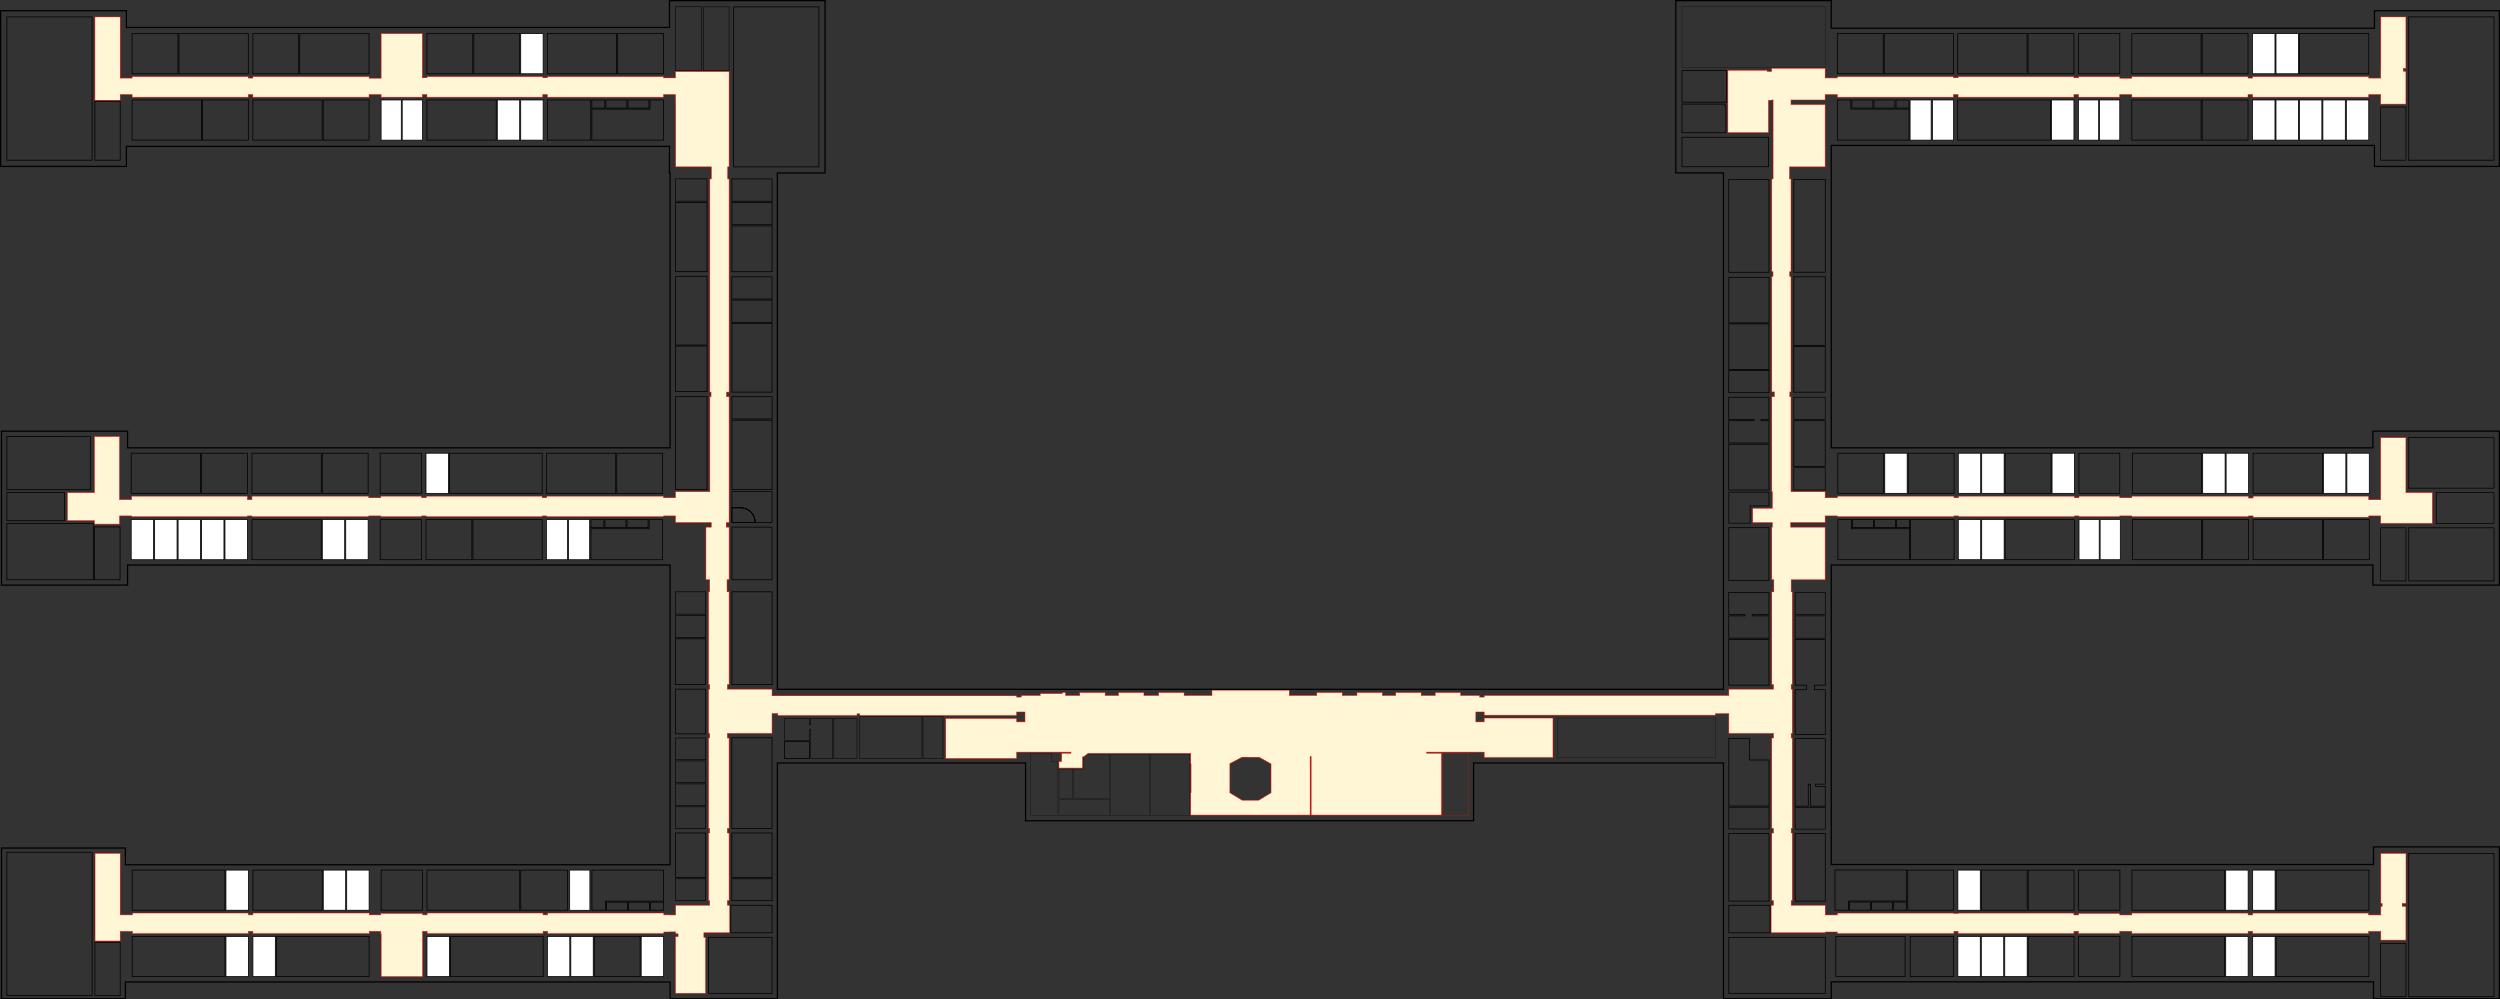 <?xml version="1.0" encoding="UTF-8" standalone="no"?>
<!-- Created with Inkscape (http://www.inkscape.org/) -->

<svg
   xmlns:dc="http://purl.org/dc/elements/1.1/"
   xmlns:cc="http://creativecommons.org/ns#"
   xmlns:rdf="http://www.w3.org/1999/02/22-rdf-syntax-ns#"
   xmlns:svg="http://www.w3.org/2000/svg"
   xmlns="http://www.w3.org/2000/svg"
   xmlns:sodipodi="http://sodipodi.sourceforge.net/DTD/sodipodi-0.dtd"
   xmlns:inkscape="http://www.inkscape.org/namespaces/inkscape"
   width="661.906mm"
   height="264.583mm"
   viewBox="0 0 661.906 264.583"
   version="1.1"
   id="svg23309"
   inkscape:version="0.92.4 (5da689c313, 2019-01-14)"
   sodipodi:docname="2этаж.svg">
  <rect x="0" y="0" width="661.906" height="264.583" fill="#333333" stroke="none"/>
  <defs
     id="defs23303" />
  <sodipodi:namedview
     id="base"
     pagecolor="#ffffff"
     bordercolor="#666666"
     borderopacity="1.0"
     inkscape:pageopacity="0.0"
     inkscape:pageshadow="2"
     inkscape:zoom="0.35"
     inkscape:cx="571.11907"
     inkscape:cy="288.48732"
     inkscape:document-units="mm"
     inkscape:current-layer="svg23309"
     showgrid="false"
     fit-margin-top="0"
     fit-margin-left="0"
     fit-margin-right="0"
     fit-margin-bottom="0"
     inkscape:window-width="1600"
     inkscape:window-height="878"
     inkscape:window-x="-8"
     inkscape:window-y="-8"
     inkscape:window-maximized="1" />
  <rect
     style="display:inline;opacity:1;fill:none;fill-opacity:1;fill-rule:evenodd;stroke:#000000;stroke-width:0.202;stroke-miterlimit:4;stroke-dasharray:none;stroke-opacity:1"
     id="aud-b217"
     width="16.826"
     height="14.826"
     x="187.579"
     y="248.173"
     inkscape:label="#rect71645" />
  <rect
     style="display:inline;opacity:1;fill:none;fill-opacity:1;fill-rule:evenodd;stroke:#000000;stroke-width:0.202;stroke-miterlimit:4;stroke-dasharray:none;stroke-opacity:1"
     id="aud-b217a"
     ref="aud-k101a"
     width="10.907"
     height="7.297"
     x="193.499"
     y="239.672"
     inkscape:label="#rect71656" />
  <rect
     style="display:inline;opacity:1;fill:none;fill-opacity:1;fill-rule:evenodd;stroke:#000000;stroke-width:0.202;stroke-miterlimit:4;stroke-dasharray:none;stroke-opacity:1"
     id="aud-gamf"
     width="22.565"
     height="37.939"
     x="1.818"
     y="4.476"
     inkscape:label="#rect71375" />
  <rect
     style="display:inline;opacity:1;fill:none;fill-opacity:1;fill-rule:evenodd;stroke:#000000;stroke-width:0.202;stroke-miterlimit:4;stroke-dasharray:none;stroke-opacity:1"
     id="aud-g201"
     ref="aud-g101"
     width="6.695"
     height="15.596"
     x="25.127"
     y="26.819"
     inkscape:label="#rect71377" />
  <rect
     style="display:inline;opacity:1;fill:none;fill-opacity:1;fill-rule:evenodd;stroke:#000000;stroke-width:0.202;stroke-miterlimit:4;stroke-dasharray:none;stroke-opacity:1"
     id="rect71453"
     width="22.566"
     height="42.367"
     x="194.239"
     y="1.819" />
  <rect
     style="display:inline;opacity:1;fill:none;fill-opacity:1;fill-rule:evenodd;stroke:#000000;stroke-width:0.202;stroke-miterlimit:4;stroke-dasharray:none;stroke-opacity:1"
     id="rect73549"
     width="11.796"
     height="8.368"
     x="445.327"
     y="18.681" />
  <path
     style="display:inline;opacity:1;fill:none;fill-opacity:1;fill-rule:evenodd;stroke:#000000;stroke-width:0.202;stroke-miterlimit:4;stroke-dasharray:none;stroke-opacity:1"
     d="m 445.327,27.563 v 0.488 7.085 h 11.628 v -7.085 h -0.274 v -0.488 z"
     id="rect73551"
     inkscape:connector-curvature="0" />
  <rect
     style="display:inline;opacity:1;fill:none;fill-opacity:1;fill-rule:evenodd;stroke:#000000;stroke-width:0.202;stroke-miterlimit:4;stroke-dasharray:none;stroke-opacity:1"
     id="rect73674"
     width="22.904"
     height="7.811"
     x="445.327"
     y="36.339" />
  <path
     style="display:inline;opacity:1;fill:none;fill-opacity:1;fill-rule:evenodd;stroke:#000000;stroke-width:0.202;stroke-miterlimit:4;stroke-dasharray:none;stroke-opacity:1"
     d="m 1.817,115.564 v 14.1 H 7.444 8.655 23.922 v -14.1 H 8.655 7.444 Z"
     id="aud-v202"
     inkscape:label="#rect71213"
     inkscape:connector-curvature="0" />
  <path
     style="display:inline;opacity:1;fill:none;fill-opacity:1;fill-rule:evenodd;stroke:#000000;stroke-width:0.202;stroke-miterlimit:4;stroke-dasharray:none;stroke-opacity:1"
     d="m 1.817,138.626 v 14.877 H 9.113 24.702 v -10.184 -4.693 H 9.113 Z"
     id="aud-v201"
     inkscape:label="#rect71225"
     inkscape:connector-curvature="0" />
  <rect
     style="display:inline;opacity:1;fill:none;fill-opacity:1;fill-rule:evenodd;stroke:#000000;stroke-width:0.202;stroke-miterlimit:4;stroke-dasharray:none;stroke-opacity:1"
     id="aud-v201a"
     width="6.801"
     height="13.993"
     x="24.985"
     y="139.511"
     inkscape:label="#rect71234" />
  <rect
     style="display:inline;opacity:1;fill:none;fill-opacity:1;fill-rule:evenodd;stroke:#ff0000;stroke-width:0.073;stroke-miterlimit:4;stroke-dasharray:none;stroke-opacity:1"
     id="rect145540"
     width="6.783"
     height="16.472"
     x="381.939"
     y="199.413" />
  <rect
     style="display:inline;opacity:1;fill:none;fill-opacity:1;fill-rule:evenodd;stroke:#000000;stroke-width:0.067;stroke-miterlimit:4;stroke-dasharray:none;stroke-opacity:1"
     id="rect145649"
     width="41.707"
     height="10.485"
     x="412.476"
     y="190.099" />
  <rect
     style="display:inline;opacity:1;fill:none;fill-opacity:1;fill-rule:evenodd;stroke:#000000;stroke-width:0.067;stroke-miterlimit:4;stroke-dasharray:none;stroke-opacity:1"
     id="rect145622"
     width="3.614"
     height="7.684"
     x="280.374"
     y="203.631" />
  <rect
     style="display:inline;opacity:1;fill:none;fill-opacity:1;fill-rule:evenodd;stroke:#000000;stroke-width:0.067;stroke-miterlimit:4;stroke-dasharray:none;stroke-opacity:1"
     id="rect145624"
     width="13.353"
     height="4.286"
     x="280.374"
     y="211.598" />
  <path
     style="display:inline;opacity:1;fill:none;fill-opacity:1;fill-rule:evenodd;stroke:#000000;stroke-width:0.067;stroke-miterlimit:4;stroke-dasharray:none;stroke-opacity:1"
     d="m 272.915,199.414 v 16.47 h 5.404 1.771 v -14.266 h -1.771 v -2.203 z"
     id="rect145626"
     inkscape:connector-curvature="0" />
  <path
     style="display:inline;opacity:1;fill:none;fill-opacity:1;fill-rule:evenodd;stroke:#000000;stroke-width:0.067;stroke-miterlimit:4;stroke-dasharray:none;stroke-opacity:1"
     d="m 286.928,200.471 -1e-4,3.16 h -2.657 v 7.685 h 2.657 1.007 5.791 v -11.561 l -5.98,0.063 z"
     id="rect145631"
     inkscape:connector-curvature="0"
     sodipodi:nodetypes="cccccccccc" />
  <path
     style="display:inline;opacity:1;fill:none;fill-opacity:1;fill-rule:evenodd;stroke:#000000;stroke-width:0.067;stroke-miterlimit:4;stroke-dasharray:none;stroke-opacity:1"
     d="m 294.01,199.755 v 16.13 h 9.733 0.611 v -16.13 h -0.611 z"
     id="rect145639"
     inkscape:connector-curvature="0" />
  <path
     style="display:inline;opacity:1;fill:none;fill-opacity:1;fill-rule:evenodd;stroke:#000000;stroke-width:0.067;stroke-miterlimit:4;stroke-dasharray:none;stroke-opacity:1"
     d="m 304.638,199.755 v 16.13 h 0.611 9.742 v -16.13 h -9.742 z"
     id="rect145644"
     inkscape:connector-curvature="0" />
  <path
     style="display:inline;fill:#fff6d5;fill-rule:evenodd;stroke:#ff0000;stroke-width:0.134;stroke-miterlimit:4;stroke-dasharray:none"
     d="M 25.13,4.475 V 26.537 h 6.695 v -1.514 h 3.153 v 0.708 h 30.766 v -0.708 h 1.203 v 0.708 h 30.766 v -0.708 h 3.188 v 0.708 h 10.928 v -0.708 h 1.204 v 0.708 h 30.677 v -0.708 h 1.204 v 0.708 h 30.765 v -0.708 h 3.153 v 2.239 h 0.041 v 1.209 15.711 h 9.454 v 1.615 1.577 h -0.389 v 26.483 29.965 h 0.318 v 1.204 h -0.318 v 25.142 h -9.106 v 1.606 h -1.611 -1.543 V 131.364 H 144.761 v 0.41 h -1.205 v -0.41 h -30.706 v 0.41 h -1.205 V 131.364 H 100.83 v 0.41 H 97.638 V 131.364 H 66.704 v 0.938 h -1.205 v -0.938 h -30.653 v 0.938 h -3.191 v -16.738 h -6.666 v 14.853 h -7.166 v 7.455 h 7.166 v 0.896 h 6.666 v -2.163 h 3.191 v 0.214 h 30.653 v -0.214 h 1.205 v 0.214 h 30.934 v -0.214 h 3.192 v 0.214 h 10.814 v -0.214 h 1.205 v 0.214 h 30.706 v -0.214 h 1.205 v 0.214 h 30.917 v -0.214 h 1.543 1.611 v 1.756 h 9.48 v 1.204 h -1.412 v 13.938 h 0.993 v 3.188 h -0.311 v 24.565 h 0.311 v 1.205 h -0.311 v 11.725 h 0.311 v 1.204 h -0.311 v 23.946 h 0.311 v 1.205 h -0.311 v 17.923 h 0.311 v 1.205 h -9.024 v 2.579 h -1.452 v -0.02 h -1.655 v -0.494 h -30.775 v 0.494 h -1.204 v -0.494 h -30.689 v 0.494 h -1.205 v -0.41 h -11.074 v 0.41 h -3.047 v -0.494 H 66.961 v 0.494 h -1.204 v -0.494 H 35.055 v 0.494 h -3.233 v -16.315 h -6.662 v 14.765 8.461 h 6.662 v -2.54 h 3.233 v 0.597 h 30.702 v -0.612 h 1.204 v 0.612 h 30.807 v -0.612 h 3.047 v 0.612 h 0.101 v 11.364 h 10.973 v -11.364 -0.612 h 1.205 v 0.612 h 30.689 v -0.612 h 1.204 v 0.612 h 30.775 v -0.444 h 1.655 v -0.021 h 1.452 v 0.232 h -0.037 v 0.272 h 0.692 v 0.743 h -0.692 v 0.188 14.826 h 8.006 V 248.171 H 186.361 v -0.188 -0.743 -0.272 h 6.857 v -7.297 h -0.629 v -1.205 h 0.449 v -17.923 h -0.449 v -1.205 h 0.449 v -23.944 h -0.449 v -1.204 h 11.82 v -5.279 h 1.53 v 0.548 h 20.96 v -0.458 h 0.745 v 0.458 h 41.534 v -0.955 h 1.204 0.993 v 2.621 h -2.197 v -0.921 h -18.774 v 10.626 h 18.774 v -1.698 h 2.197 9.845 0.931 1.409 v 0.284 h -2.477 v 2.204 h -0.709 v 1.728 h 0.709 5.561 v -2.981 h 0.284 l 1.158,-0.877 h 27.175 v 0.671 h -0.008 v 2.021 h 0.092 v 7.715 h -0.088 v 1.925 h 0.01 v 0.034 h -0.01 v 3.941 h 13.597 4.559 13.464 v -3.976 -1.925 -7.636 -1.974 h 0.265 v 0.298 1.167 14.046 h 34.515 v -14.046 l -0.001,-2.335 -3.932,-0.001 v -0.284 h 2.257 10.776 1.639 0.558 v 1.452 h 18.22 v -10.484 h -18.22 v 1.024 h -0.558 -1.639 v -2.621 h 0.993 1.204 v 0.443 0.41 h 61.229 v -0.41 h 3.543 v 5.242 h 11.82 v 1.204 h -0.449 v 23.946 h 0.449 v 1.205 h -0.449 v 17.923 h 0.449 v 1.205 h -0.629 v 7.297 h 14.349 v -0.213 h 3.19 v 0.443 h 30.871 v -0.611 h 1.098 v 0.611 h 30.677 v -0.611 h 1.204 v 0.611 h 10.928 v -0.611 h 3.188 v 0.611 h 30.798 v -0.611 h 1.204 v 0.611 h 30.689 v -0.604 h 3.233 v 2.314 h 6.659 v -8.962 h -0.991 v -0.745 h 1.008 V 225.935 h -6.676 v 13.264 h 0.355 v 0.745 h -0.355 v 2.291 h -3.233 V 241.74 h -30.689 v 0.495 h -1.205 V 241.74 h -30.796 v 0.495 h -3.188 v -0.41 h -10.93 v 0.41 h -1.204 V 241.74 h -30.677 v 0.119 H 517.326 V 241.74 h -30.871 v 0.495 h -3.19 v -2.566 h -9.024 v -1.205 h 0.311 V 220.54 h -0.311 v -1.205 h 0.311 v -23.946 h -0.311 v -1.204 h 0.311 v -11.724 h -0.311 v -1.205 h 0.311 v -24.565 h -0.311 v -3.188 h 8.99 v -13.939 h -9.125 v -1.204 h 9.125 v -1.756 h 3.224 v 0.214 h 30.888 v -0.214 h 1.205 v 0.214 h 30.677 v -0.214 h 1.203 v 0.214 h 10.805 v -0.214 h 3.188 v 0.214 h 30.907 v -0.214 h 1.204 v 0.341 h 30.624 v -0.341 h 3.153 v 1.986 h 13.7 v -8.182 h -7.006 v -14.533 h -6.695 v 14.533 1.894 h -3.153 v -0.938 h -30.624 v 0.496 h -1.204 v -0.496 H 564.422 v 0.41 h -3.188 v -0.407 h -10.805 v 0.407 h -1.203 v -0.41 h -30.677 v 0.41 h -1.205 v -0.41 h -30.888 v 0.41 h -3.224 v -1.606 h -9.035 v -25.141 h -0.318 v -1.204 -0.047 h 0.316 V 73.146 l -0.352,-0.001 v -1.205 h 0.353 V 47.374 h -0.389 v -3.188 h 9.423 v -16.513 h -9.035 v -1.204 h 9.035 v -1.447 h 0.034 3.19 v 0.708 h 30.765 v -0.708 h 1.204 v 0.708 h 30.677 v -0.708 h 1.204 v 0.708 h 10.928 v -0.708 h 3.188 v 0.708 h 30.766 v -0.708 h 1.204 v 0.708 h 30.766 v -0.708 h 3.153 v 2.541 h 6.004 0.691 v -8.714 h -0.691 v -0.745 h 0.691 V 4.475 h -6.659 V 18.103 h -0.034 v 2.561 h -3.153 v -0.39 h -30.766 v 0.39 h -1.203 v -0.39 h -30.768 v 0.425 h -3.188 v -0.419 h -10.928 v 0.313 h -1.204 v -0.319 H 518.425 v 0.319 h -1.204 v -0.319 h -30.765 v 0.355 h -3.19 -0.034 v -2.569 h -14.17 v 0.823 h -1.204 v -0.292 h -10.388 v 16.542 h 7.752 2.637 0.374 v -8.574 h 0.83 v -0.093 h 0.376 v 1.204 19.703 h -0.34 v 24.564 h 0.319 v 1.205 c 0,0 -0.265,0.001 -0.317,0.001 v 30.627 h 0.671 v 0.049 1.204 h -0.674 v 25.141 h 0.142 v 4.391 h -5.203 v 3.802 h 5.203 v 0.001 1.204 h -0.142 v 13.938 h 0.544 v 3.188 h -0.544 v 24.565 h 0.449 v 1.205 h -11.82 v 1.683 h -64.772 v 0.425 h -1.204 v -0.425 h -0.993 -4.027 v -0.804 h -6.748 v 0.804 h -3.702 v -0.804 h -6.75 v 0.804 h -3.525 v -0.804 h -6.748 v 0.804 h -3.879 v -0.804 h -6.748 v 0.804 h -7.278 v -1.417 h -20.475 v 1.417 h -7.376 v -0.804 h -6.748 v 0.804 h -3.879 v -0.804 h -6.748 v 0.804 h -3.525 v -0.804 h -6.748 v 0.804 h -3.702 v -0.804 h -0.931 v 0.29 h -5.816 v 0.513 h -4.029 -0.993 v 0.425 h -1.204 v -0.351 h -41.534 -0.745 -20.959 -1.53 v -1.757 h -11.82 v -1.205 h 0.449 v -24.565 h -0.544 v -3.188 h 0.544 v -13.939 h -0.759 v -1.204 h 0.759 v -8.194 -25.141 h -0.674 v -1.204 h 0.674 V 73.855 47.374 h -0.369 v -1.577 -1.611 h 0.369 v -16.925 -8.315 h -14.206 v 1.683 h -3.153 v -0.355 h -30.765 v 0.319 h -1.204 v -0.319 h -30.677 v 0.319 h -1.204 v -0.319 -11.369 h -10.928 v 11.369 0.425 h -3.188 v -0.425 H 66.947 v 0.39 h -1.203 v -0.39 H 34.978 v 0.39 H 31.825 V 4.475 Z M 328.852,200.475 l 4.537,0.029 3.125,1.754 v 7.636 l -3.236,1.961 h -4.427 c -0.957,-0.522 -2.282,-1.442 -3.221,-1.961 v -7.714 z"
     id="way"
     inkscape:connector-curvature="0"
     sodipodi:nodetypes="cccccccccccccccccccccccccccccccccccccccccccccccccccccccccccccccccccccccccccccccccccccccccccccccccccccccccccccccccccccccccccccccccccccccccccccccccccccccccccccccccccccccccccccccccccccccccccccccccccccccccccccccccccccccccccccccccccccccccccccccccccccccccccccccccccccccccccccccccccccccccccccccccccccccccccccccccccccccccccccccccccccccccccccccccccccccccccccccccccccccccccccccccccccccccccccccccccccccccccccccccccccccccccccccccccccccccccccccccccccccccccccccccccccccccccccccccccccccccccccccccccccccccccccccccccccccccccccccccccccccccccccccccccccccccccccccccccccccccccccccccccccccccccccccccccccccccccccccccccccccccccccccccccccccccccccccccccccccccccccccccccccccccccccccccc" />
  <path
     style="display:inline;fill:none;fill-rule:evenodd;stroke:#000000;stroke-width:0.335"
     inkscape:connector-curvature="0"
     id="outline"
     d="M 177.254,0.171 V 7.256 H 33.467 v -4.428 H 0.168 V 44.062 H 33.467 v -5.314 H 177.254 v 7.049 h 0.16 V 118.577 H 33.775 v -4.428 H 0.4 v 40.77 H 33.775 v -5.313 H 177.414 v 79.35 H 33.203 v -4.428 H 0.402 v 39.887 H 33.203 v -4.428 H 177.414 v 4.428 h 28.409 v -62.414 h 65.711 v 15.3 h 118.608 v -15.3 h 66.169 v 62.414 h 28.534 v -4.461 h 143.572 v 4.461 h 33.319 v -40.187 h -33.319 v 4.654 H 484.845 v -79.276 h 143.404 v 5.313 h 33.483 v -40.773 h -33.483 v 4.428 H 484.845 v -72.795 -7.267 h 143.821 v 5.545 h 33.073 V 2.824 h -33.073 v 4.659 H 484.845 V 0.168 H 443.682 V 45.781 h 12.629 V 182.495 h -250.488 V 45.794 h 12.629 V 0.168 h -41.198 z"
     inkscape:label="#korpK-0-9" />
  <path
     style="display:inline;opacity:1;fill:none;fill-opacity:1;fill-rule:evenodd;stroke:#000000;stroke-width:0.134;stroke-miterlimit:4;stroke-dasharray:none;stroke-opacity:1"
     d="m 207.736,190.203 v 5.829 h 6.588 v -3.014 h 0.284 v 7.811 h 5.88 v -10.626 h -5.88 v 1.753 h -0.284 v -1.753 z"
     id="aud-a115"
     inkscape:label="#rect145662"
     inkscape:connector-curvature="0" />
  <rect
     style="display:inline;opacity:1;fill:none;fill-opacity:1;fill-rule:evenodd;stroke:#000000;stroke-width:0.134;stroke-miterlimit:4;stroke-dasharray:none;stroke-opacity:1"
     id="rect145664"
     width="6.588"
     height="4.514"
     x="207.736"
     y="196.316" />
  <rect
     style="display:inline;opacity:1;fill:none;fill-opacity:1;fill-rule:evenodd;stroke:#000000;stroke-width:0.134;stroke-miterlimit:4;stroke-dasharray:none;stroke-opacity:1"
     id="aud-a113"
     width="6.128"
     height="10.627"
     x="220.771"
     y="190.203"
     inkscape:label="#rect145668" />
  <rect
     style="display:inline;opacity:1;fill:none;fill-opacity:1;fill-rule:evenodd;stroke:#000000;stroke-width:0.134;stroke-miterlimit:4;stroke-dasharray:none;stroke-opacity:1"
     id="aud-a111"
     width="16.454"
     height="11.087"
     x="227.644"
     y="189.742"
     inkscape:label="#rect145670" />
  <rect
     style="display:inline;opacity:1;fill:none;fill-opacity:1;fill-rule:evenodd;stroke:#000000;stroke-width:0.134;stroke-miterlimit:4;stroke-dasharray:none;stroke-opacity:1"
     id="rect145672"
     width="5.278"
     height="11.087"
     x="244.381"
     y="189.742" />
  <rect
     style="display:inline;opacity:1;fill:none;fill-opacity:1;fill-rule:evenodd;stroke:#000000;stroke-width:0.202;stroke-miterlimit:4;stroke-dasharray:none;stroke-opacity:1"
     id="aud-g219"
     ref="aud-g121"
     width="11.504"
     height="10.627"
     x="144.911"
     y="26.474"
     inkscape:label="#rect71562" />
  <rect
     style="display:inline;opacity:1;fill:none;fill-opacity:1;fill-rule:evenodd;stroke:#000000;stroke-width:0.202;stroke-miterlimit:4;stroke-dasharray:none;stroke-opacity:1"
     id="rect71564"
     width="3.436"
     height="2.134"
     x="156.699"
     y="26.474" />
  <rect
     style="display:inline;opacity:1;fill:none;fill-opacity:1;fill-rule:evenodd;stroke:#000000;stroke-width:0.202;stroke-miterlimit:4;stroke-dasharray:none;stroke-opacity:1"
     id="rect71566"
     width="5.562"
     height="2.134"
     x="160.418"
     y="26.474" />
  <rect
     style="display:inline;opacity:1;fill:none;fill-opacity:1;fill-rule:evenodd;stroke:#000000;stroke-width:0.202;stroke-miterlimit:4;stroke-dasharray:none;stroke-opacity:1"
     id="rect71568"
     width="5.562"
     height="2.134"
     x="166.263"
     y="26.474" />
  <path
     style="display:inline;opacity:1;fill:none;fill-opacity:1;fill-rule:evenodd;stroke:#000000;stroke-width:0.202;stroke-miterlimit:4;stroke-dasharray:none;stroke-opacity:1"
     d="m 172.109,26.474 v 2.416 h -15.41 v 8.211 h 15.41 3.568 v -10.627 z"
     id="gwc"
     inkscape:label="#rect71570"
     inkscape:connector-curvature="0" />
  <rect
     id="aud-g215a"
     width="5.933"
     height="10.627"
     x="131.659"
     y="26.474"
     style="fill:#ffffff;stroke:#000000;stroke-width:0.201;stroke-miterlimit:4;stroke-dasharray:none"
     inkscape:label="#rect23901-6-5-1" />
  <rect
     id="aud-g217"
     width="5.933"
     height="10.627"
     x="137.867"
     y="26.474"
     style="fill:#ffffff;stroke:#000000;stroke-width:0.201;stroke-miterlimit:4;stroke-dasharray:none"
     inkscape:label="#rect23901-8-0-4" />
  <rect
     style="fill:#ffffff;stroke:#000000;stroke-width:0.19;stroke-miterlimit:4;stroke-dasharray:none"
     y="26.474"
     x="100.902"
     height="10.627"
     width="5.34"
     id="aud-g211"
     inkscape:label="#rect23901-4-0-7" />
  <rect
     style="fill:#ffffff;stroke:#000000;stroke-width:0.19;stroke-miterlimit:4;stroke-dasharray:none"
     y="26.474"
     x="106.49"
     height="10.627"
     width="5.34"
     id="aud-g213"
     inkscape:label="#rect23901-0-9-8-8" />
  <rect
     id="rect23901-8-0-4-6"
     width="5.933"
     height="10.627"
     x="137.866"
     y="8.904"
     style="fill:#ffffff;stroke:#000000;stroke-width:0.201;stroke-miterlimit:4;stroke-dasharray:none" />
  <rect
     style="display:inline;opacity:1;fill:none;fill-opacity:1;fill-rule:evenodd;stroke:#000000;stroke-width:0.202;stroke-miterlimit:4;stroke-dasharray:none;stroke-opacity:1"
     id="rect71564-5"
     width="3.436"
     height="2.134"
     x="156.456"
     y="137.564" />
  <rect
     style="display:inline;opacity:1;fill:none;fill-opacity:1;fill-rule:evenodd;stroke:#000000;stroke-width:0.202;stroke-miterlimit:4;stroke-dasharray:none;stroke-opacity:1"
     id="rect71566-3"
     width="5.562"
     height="2.134"
     x="160.175"
     y="137.564" />
  <rect
     style="display:inline;opacity:1;fill:none;fill-opacity:1;fill-rule:evenodd;stroke:#000000;stroke-width:0.202;stroke-miterlimit:4;stroke-dasharray:none;stroke-opacity:1"
     id="rect71568-7"
     width="5.562"
     height="2.134"
     x="166.02"
     y="137.564" />
  <path
     style="display:inline;opacity:1;fill:none;fill-opacity:1;fill-rule:evenodd;stroke:#000000;stroke-width:0.202;stroke-miterlimit:4;stroke-dasharray:none;stroke-opacity:1"
     d="m 171.866,137.564 v 2.416 h -15.41 v 8.211 h 15.41 3.568 v -10.627 z"
     id="gwc-8"
     inkscape:label="#rect71570"
     inkscape:connector-curvature="0" />
  <rect
     id="aud-v203"
     width="5.933"
     height="10.627"
     x="34.736"
     y="137.564"
     style="fill:#ffffff;stroke:#000000;stroke-width:0.201;stroke-miterlimit:4;stroke-dasharray:none"
     inkscape:label="#rect23901-95" />
  <rect
     id="aud-v205"
     width="5.933"
     height="10.627"
     x="40.944"
     y="137.564"
     style="fill:#ffffff;stroke:#000000;stroke-width:0.201;stroke-miterlimit:4;stroke-dasharray:none"
     inkscape:label="#rect23901-0-95" />
  <rect
     id="aud-v207"
     width="5.933"
     height="10.627"
     x="47.152"
     y="137.564"
     style="fill:#ffffff;stroke:#000000;stroke-width:0.201;stroke-miterlimit:4;stroke-dasharray:none"
     inkscape:label="#rect23901-7-7" />
  <rect
     id="aud-v209"
     width="5.933"
     height="10.627"
     x="53.36"
     y="137.564"
     style="fill:#ffffff;stroke:#000000;stroke-width:0.201;stroke-miterlimit:4;stroke-dasharray:none"
     inkscape:label="#rect23901-6-1" />
  <rect
     id="aud-v209a"
     width="5.933"
     height="10.627"
     x="59.568"
     y="137.564"
     style="fill:#ffffff;stroke:#000000;stroke-width:0.201;stroke-miterlimit:4;stroke-dasharray:none"
     inkscape:label="#rect23901-8-4" />
  <rect
     id="aud-v213"
     width="5.933"
     height="10.627"
     x="85.329"
     y="137.564"
     style="fill:#ffffff;stroke:#000000;stroke-width:0.201;stroke-miterlimit:4;stroke-dasharray:none"
     inkscape:label="#rect23901-6-5-7" />
  <rect
     id="aud-v215"
     width="5.933"
     height="10.627"
     x="91.538"
     y="137.564"
     style="fill:#ffffff;stroke:#000000;stroke-width:0.201;stroke-miterlimit:4;stroke-dasharray:none"
     inkscape:label="#rect23901-8-0-7" />
  <rect
     id="aud-v212a"
     width="5.933"
     height="10.627"
     x="112.791"
     y="119.994"
     style="fill:#ffffff;stroke:#000000;stroke-width:0.201;stroke-miterlimit:4;stroke-dasharray:none"
     inkscape:label="#rect23901-4-0-8-2" />
  <rect
     style="display:inline;opacity:1;fill:none;fill-opacity:1;fill-rule:evenodd;stroke:#000000;stroke-width:0.202;stroke-miterlimit:4;stroke-dasharray:none;stroke-opacity:1"
     id="rect71564-5-6"
     width="3.436"
     height="2.134"
     x="-175.695"
     y="-240.994"
     transform="scale(-1)" />
  <rect
     style="display:inline;opacity:1;fill:none;fill-opacity:1;fill-rule:evenodd;stroke:#000000;stroke-width:0.202;stroke-miterlimit:4;stroke-dasharray:none;stroke-opacity:1"
     id="rect71566-3-8"
     width="5.562"
     height="2.134"
     x="-171.976"
     y="-240.994"
     transform="scale(-1)" />
  <rect
     style="display:inline;opacity:1;fill:none;fill-opacity:1;fill-rule:evenodd;stroke:#000000;stroke-width:0.202;stroke-miterlimit:4;stroke-dasharray:none;stroke-opacity:1"
     id="rect71568-7-2"
     width="5.562"
     height="2.134"
     x="-166.131"
     y="-240.994"
     transform="scale(-1)" />
  <path
     style="display:inline;opacity:1;fill:none;fill-opacity:1;fill-rule:evenodd;stroke:#000000;stroke-width:0.202;stroke-miterlimit:4;stroke-dasharray:none;stroke-opacity:1"
     d="m 160.286,240.994 v -2.416 h 15.41 v -8.211 h -15.41 -3.568 v 10.627 z"
     id="gwc-8-2"
     inkscape:label="#rect71570"
     inkscape:connector-curvature="0" />
  <rect
     id="aud-b203"
     width="5.933"
     height="10.627"
     x="59.826"
     y="247.937"
     style="fill:#ffffff;stroke:#000000;stroke-width:0.201;stroke-miterlimit:4;stroke-dasharray:none"
     inkscape:label="#rect23901-8-4-2" />
  <rect
     id="aud-b205"
     width="5.933"
     height="10.627"
     x="66.962"
     y="247.937"
     style="fill:#ffffff;stroke:#000000;stroke-width:0.201;stroke-miterlimit:4;stroke-dasharray:none"
     inkscape:label="#rect23901-4-02-2" />
  <rect
     id="aud-b209a"
     width="5.933"
     height="10.627"
     x="113.049"
     y="247.937"
     style="fill:#ffffff;stroke:#000000;stroke-width:0.201;stroke-miterlimit:4;stroke-dasharray:none"
     inkscape:label="#rect23901-4-0-1-1" />
  <rect
     id="aud-b204"
     width="5.933"
     height="10.627"
     x="59.825"
     y="230.367"
     style="fill:#ffffff;stroke:#000000;stroke-width:0.201;stroke-miterlimit:4;stroke-dasharray:none"
     inkscape:label="#rect23901-8-7-4-3" />
  <rect
     id="aud-b206"
     width="5.933"
     height="10.627"
     x="85.586"
     y="230.367"
     style="fill:#ffffff;stroke:#000000;stroke-width:0.201;stroke-miterlimit:4;stroke-dasharray:none"
     inkscape:label="#rect23901-6-5-0-7-4" />
  <rect
     id="rect23901-8-0-2-8-3"
     width="5.933"
     height="10.627"
     x="91.794"
     y="230.367"
     style="fill:#ffffff;stroke:#000000;stroke-width:0.201;stroke-miterlimit:4;stroke-dasharray:none" />
  <rect
     style="display:inline;opacity:1;fill:none;fill-opacity:1;fill-rule:evenodd;stroke:#000000;stroke-width:0.202;stroke-miterlimit:4;stroke-dasharray:none;stroke-opacity:1"
     id="rect71564-2"
     width="3.436"
     height="2.134"
     x="-505.438"
     y="26.473"
     transform="scale(-1,1)" />
  <rect
     style="display:inline;opacity:1;fill:none;fill-opacity:1;fill-rule:evenodd;stroke:#000000;stroke-width:0.202;stroke-miterlimit:4;stroke-dasharray:none;stroke-opacity:1"
     id="rect71566-5"
     width="5.562"
     height="2.134"
     x="-501.718"
     y="26.473"
     transform="scale(-1,1)" />
  <rect
     style="display:inline;opacity:1;fill:none;fill-opacity:1;fill-rule:evenodd;stroke:#000000;stroke-width:0.202;stroke-miterlimit:4;stroke-dasharray:none;stroke-opacity:1"
     id="rect71568-4"
     width="5.562"
     height="2.134"
     x="-495.873"
     y="26.473"
     transform="scale(-1,1)" />
  <path
     style="display:inline;opacity:1;fill:none;fill-opacity:1;fill-rule:evenodd;stroke:#000000;stroke-width:0.202;stroke-miterlimit:4;stroke-dasharray:none;stroke-opacity:1"
     d="m 490.028,26.473 v 2.416 h 15.41 v 8.211 h -15.41 -3.568 v -10.627 z"
     id="gwc-2"
     inkscape:label="#rect71570"
     inkscape:connector-curvature="0" />
  <rect
     id="aud-j202a"
     width="5.933"
     height="10.627"
     x="-627.158"
     y="26.473"
     style="fill:#ffffff;stroke:#000000;stroke-width:0.201;stroke-miterlimit:4;stroke-dasharray:none"
     transform="scale(-1,1)"
     inkscape:label="#rect23901-1" />
  <rect
     id="aud-j202b"
     width="5.933"
     height="10.627"
     x="-620.95"
     y="26.473"
     style="fill:#ffffff;stroke:#000000;stroke-width:0.201;stroke-miterlimit:4;stroke-dasharray:none"
     transform="scale(-1,1)"
     inkscape:label="#rect23901-0-8" />
  <rect
     id="aud-j202v"
     width="5.933"
     height="10.627"
     x="-614.742"
     y="26.473"
     style="fill:#ffffff;stroke:#000000;stroke-width:0.201;stroke-miterlimit:4;stroke-dasharray:none"
     transform="scale(-1,1)"
     inkscape:label="#rect23901-7-9" />
  <rect
     id="aud-j202g"
     width="5.933"
     height="10.627"
     x="-608.534"
     y="26.473"
     style="fill:#ffffff;stroke:#000000;stroke-width:0.201;stroke-miterlimit:4;stroke-dasharray:none"
     transform="scale(-1,1)"
     inkscape:label="#rect23901-6-3" />
  <rect
     id="aud-j204"
     width="5.933"
     height="10.627"
     x="-602.325"
     y="26.473"
     style="fill:#ffffff;stroke:#000000;stroke-width:0.201;stroke-miterlimit:4;stroke-dasharray:none"
     transform="scale(-1,1)"
     inkscape:label="#rect23901-8-5" />
  <rect
     id="aud-j214"
     width="5.933"
     height="10.627"
     x="-549.102"
     y="26.473"
     style="fill:#ffffff;stroke:#000000;stroke-width:0.201;stroke-miterlimit:4;stroke-dasharray:none"
     transform="scale(-1,1)"
     inkscape:label="#rect23901-4-0-18" />
  <rect
     style="fill:#ffffff;stroke:#000000;stroke-width:0.19;stroke-miterlimit:4;stroke-dasharray:none"
     y="26.473"
     x="-561.235"
     height="10.627"
     width="5.34"
     id="aud-j210"
     transform="scale(-1,1)"
     inkscape:label="#rect23901-4-0-7-33" />
  <rect
     style="fill:#ffffff;stroke:#000000;stroke-width:0.19;stroke-miterlimit:4;stroke-dasharray:none"
     y="26.473"
     x="-555.647"
     height="10.627"
     width="5.34"
     id="aud-j212"
     transform="scale(-1,1)"
     inkscape:label="#rect23901-0-9-8-8-5" />
  <rect
     id="aud-j205a"
     width="5.933"
     height="10.627"
     x="-608.534"
     y="8.903"
     style="fill:#ffffff;stroke:#000000;stroke-width:0.201;stroke-miterlimit:4;stroke-dasharray:none"
     transform="scale(-1,1)"
     inkscape:label="#rect23901-6-4-5" />
  <rect
     id="aud-j207"
     width="5.933"
     height="10.627"
     x="-602.326"
     y="8.903"
     style="fill:#ffffff;stroke:#000000;stroke-width:0.201;stroke-miterlimit:4;stroke-dasharray:none"
     transform="scale(-1,1)"
     inkscape:label="#rect23901-8-7-3" />
  <rect
     style="display:inline;opacity:1;fill:none;fill-opacity:1;fill-rule:evenodd;stroke:#000000;stroke-width:0.202;stroke-miterlimit:4;stroke-dasharray:none;stroke-opacity:1"
     id="aud-e228"
     ref="aud-g121"
     width="11.504"
     height="10.627"
     x="-517.366"
     y="137.561"
     inkscape:label="#rect71562"
     transform="scale(-1,1)" />
  <rect
     style="display:inline;opacity:1;fill:none;fill-opacity:1;fill-rule:evenodd;stroke:#000000;stroke-width:0.202;stroke-miterlimit:4;stroke-dasharray:none;stroke-opacity:1"
     id="rect71564-2-8"
     width="3.436"
     height="2.134"
     x="-505.578"
     y="137.561"
     transform="scale(-1,1)" />
  <rect
     style="display:inline;opacity:1;fill:none;fill-opacity:1;fill-rule:evenodd;stroke:#000000;stroke-width:0.202;stroke-miterlimit:4;stroke-dasharray:none;stroke-opacity:1"
     id="rect71566-5-2"
     width="5.562"
     height="2.134"
     x="-501.859"
     y="137.561"
     transform="scale(-1,1)" />
  <rect
     style="display:inline;opacity:1;fill:none;fill-opacity:1;fill-rule:evenodd;stroke:#000000;stroke-width:0.202;stroke-miterlimit:4;stroke-dasharray:none;stroke-opacity:1"
     id="rect71568-4-4"
     width="5.562"
     height="2.134"
     x="-496.014"
     y="137.561"
     transform="scale(-1,1)" />
  <path
     style="display:inline;opacity:1;fill:none;fill-opacity:1;fill-rule:evenodd;stroke:#000000;stroke-width:0.202;stroke-miterlimit:4;stroke-dasharray:none;stroke-opacity:1"
     d="m 490.169,137.562 v 2.416 h 15.41 v 8.211 h -15.41 -3.568 v -10.627 z"
     id="gwc-2-1"
     inkscape:label="#rect71570"
     inkscape:connector-curvature="0" />
  <rect
     id="aud-e222"
     width="5.933"
     height="10.627"
     x="-530.618"
     y="137.561"
     style="fill:#ffffff;stroke:#000000;stroke-width:0.201;stroke-miterlimit:4;stroke-dasharray:none"
     transform="scale(-1,1)"
     inkscape:label="#rect23901-6-5-1-1-5" />
  <rect
     id="aud-e224"
     width="5.933"
     height="10.627"
     x="-524.41"
     y="137.561"
     style="fill:#ffffff;stroke:#000000;stroke-width:0.201;stroke-miterlimit:4;stroke-dasharray:none"
     transform="scale(-1,1)"
     inkscape:label="#rect23901-8-0-4-4-3" />
  <rect
     style="fill:#ffffff;stroke:#000000;stroke-width:0.19;stroke-miterlimit:4;stroke-dasharray:none"
     y="137.561"
     x="-561.375"
     height="10.627"
     width="5.34"
     id="aud-e216"
     transform="scale(-1,1)"
     inkscape:label="#rect23901-4-0-7-33-4" />
  <rect
     style="fill:#ffffff;stroke:#000000;stroke-width:0.19;stroke-miterlimit:4;stroke-dasharray:none"
     y="137.561"
     x="-555.787"
     height="10.627"
     width="5.34"
     id="aud-e218"
     transform="scale(-1,1)"
     inkscape:label="#rect23901-0-9-8-8-5-0" />
  <rect
     id="aud-e203"
     width="5.933"
     height="10.627"
     x="-627.299"
     y="119.992"
     style="fill:#ffffff;stroke:#000000;stroke-width:0.201;stroke-miterlimit:4;stroke-dasharray:none"
     transform="scale(-1,1)"
     inkscape:label="#rect23901-9-5-3" />
  <rect
     id="rect23901-0-7-1-8"
     width="5.933"
     height="10.627"
     x="-621.091"
     y="119.992"
     style="fill:#ffffff;stroke:#000000;stroke-width:0.201;stroke-miterlimit:4;stroke-dasharray:none"
     transform="scale(-1,1)" />
  <rect
     id="aud-e209"
     width="5.933"
     height="10.627"
     x="-595.33"
     y="119.992"
     style="fill:#ffffff;stroke:#000000;stroke-width:0.201;stroke-miterlimit:4;stroke-dasharray:none"
     transform="scale(-1,1)"
     inkscape:label="#rect23901-4-4-8-5" />
  <rect
     id="aud-e211"
     width="5.933"
     height="10.627"
     x="-589.122"
     y="119.992"
     style="fill:#ffffff;stroke:#000000;stroke-width:0.201;stroke-miterlimit:4;stroke-dasharray:none"
     transform="scale(-1,1)"
     inkscape:label="#rect23901-0-9-6-16-1" />
  <rect
     id="aud-e215b"
     width="5.933"
     height="10.627"
     x="-549.243"
     y="119.992"
     style="fill:#ffffff;stroke:#000000;stroke-width:0.201;stroke-miterlimit:4;stroke-dasharray:none"
     transform="scale(-1,1)"
     inkscape:label="#rect23901-4-0-8-22-0" />
  <rect
     id="aud-e217"
     width="5.933"
     height="10.627"
     x="-530.619"
     y="119.992"
     style="fill:#ffffff;stroke:#000000;stroke-width:0.201;stroke-miterlimit:4;stroke-dasharray:none"
     transform="scale(-1,1)"
     inkscape:label="#rect23901-6-5-1-0-3-6" />
  <rect
     id="aud-e219"
     width="5.933"
     height="10.627"
     x="-524.411"
     y="119.992"
     style="fill:#ffffff;stroke:#000000;stroke-width:0.201;stroke-miterlimit:4;stroke-dasharray:none"
     transform="scale(-1,1)"
     inkscape:label="#rect23901-8-0-4-6-3-7" />
  <rect
     style="fill:#ffffff;stroke:#000000;stroke-width:0.201;stroke-miterlimit:4;stroke-dasharray:none"
     y="119.992"
     x="-504.945"
     height="10.627"
     width="5.933"
     id="aud-e223a"
     transform="scale(-1,1)"
     inkscape:label="#rect23901-7-2-2-4-2-7-2" />
  <rect
     style="display:inline;opacity:1;fill:none;fill-opacity:1;fill-rule:evenodd;stroke:#000000;stroke-width:0.202;stroke-miterlimit:4;stroke-dasharray:none;stroke-opacity:1"
     id="aud-d218"
     ref="aud-g121"
     width="11.504"
     height="10.627"
     x="-517.257"
     y="247.94"
     inkscape:label="#rect71562"
     transform="scale(-1,1)" />
  <g
     id="g3397"
     transform="matrix(2.541,0,0,2.541,84.435,-246.195)">
    <rect
       transform="scale(-1)"
       y="-191.722"
       x="-165.438"
       height="0.84"
       width="1.352"
       id="rect71564-2-8-5"
       style="display:inline;opacity:1;fill:none;fill-opacity:1;fill-rule:evenodd;stroke:#000000;stroke-width:0.079;stroke-miterlimit:4;stroke-dasharray:none;stroke-opacity:1" />
    <rect
       transform="scale(-1)"
       y="-191.722"
       x="-163.975"
       height="0.84"
       width="2.189"
       id="rect71566-5-2-6"
       style="display:inline;opacity:1;fill:none;fill-opacity:1;fill-rule:evenodd;stroke:#000000;stroke-width:0.079;stroke-miterlimit:4;stroke-dasharray:none;stroke-opacity:1" />
    <rect
       transform="scale(-1)"
       y="-191.722"
       x="-161.674"
       height="0.84"
       width="2.189"
       id="rect71568-4-4-3"
       style="display:inline;opacity:1;fill:none;fill-opacity:1;fill-rule:evenodd;stroke:#000000;stroke-width:0.079;stroke-miterlimit:4;stroke-dasharray:none;stroke-opacity:1" />
    <path
       inkscape:connector-curvature="0"
       inkscape:label="#rect71570"
       id="gwc-2-1-7"
       d="m 159.374,191.722 v -0.951 h 6.064 v -3.231 h -6.064 -1.404 v 4.182 z"
       style="display:inline;opacity:1;fill:none;fill-opacity:1;fill-rule:evenodd;stroke:#000000;stroke-width:0.079;stroke-miterlimit:4;stroke-dasharray:none;stroke-opacity:1" />
  </g>
  <rect
     id="aud-d204"
     width="5.933"
     height="10.627"
     x="-602.357"
     y="247.94"
     style="fill:#ffffff;stroke:#000000;stroke-width:0.201;stroke-miterlimit:4;stroke-dasharray:none"
     transform="scale(-1,1)"
     inkscape:label="#rect23901-8-5-7-3" />
  <rect
     id="aud-d206"
     width="5.933"
     height="10.627"
     x="-595.22"
     y="247.94"
     style="fill:#ffffff;stroke:#000000;stroke-width:0.201;stroke-miterlimit:4;stroke-dasharray:none"
     transform="scale(-1,1)"
     inkscape:label="#rect23901-4-8-3-0" />
  <rect
     id="aud-d212"
     width="5.933"
     height="10.627"
     x="-536.718"
     y="247.94"
     style="fill:#ffffff;stroke:#000000;stroke-width:0.201;stroke-miterlimit:4;stroke-dasharray:none"
     transform="scale(-1,1)"
     inkscape:label="#rect23901-7-2-2-7-4-9" />
  <rect
     id="aud-d214"
     width="5.933"
     height="10.627"
     x="-530.51"
     y="247.94"
     style="fill:#ffffff;stroke:#000000;stroke-width:0.201;stroke-miterlimit:4;stroke-dasharray:none"
     transform="scale(-1,1)"
     inkscape:label="#rect23901-6-5-1-1-5-8" />
  <rect
     id="aud-d216"
     width="5.933"
     height="10.627"
     x="-524.301"
     y="247.94"
     style="fill:#ffffff;stroke:#000000;stroke-width:0.201;stroke-miterlimit:4;stroke-dasharray:none"
     transform="scale(-1,1)"
     inkscape:label="#rect23901-8-0-4-4-3-9" />
  <rect
     id="aud-d203"
     width="5.933"
     height="10.627"
     x="-602.357"
     y="230.37"
     style="fill:#ffffff;stroke:#000000;stroke-width:0.201;stroke-miterlimit:4;stroke-dasharray:none"
     transform="scale(-1,1)"
     inkscape:label="#rect23901-8-7-3-3-5" />
  <rect
     id="aud-d205"
     width="5.933"
     height="10.627"
     x="-595.221"
     y="230.37"
     style="fill:#ffffff;stroke:#000000;stroke-width:0.201;stroke-miterlimit:4;stroke-dasharray:none"
     transform="scale(-1,1)"
     inkscape:label="#rect23901-4-4-8-5-1" />
  <rect
     id="aud-d215"
     width="5.933"
     height="10.627"
     x="-524.302"
     y="230.37"
     style="fill:#ffffff;stroke:#000000;stroke-width:0.201;stroke-miterlimit:4;stroke-dasharray:none"
     transform="scale(-1,1)"
     inkscape:label="#rect23901-8-0-4-6-3-7-4" />
  <rect
     style="fill:none;stroke:#000000;stroke-width:0.203;stroke-miterlimit:4;stroke-dasharray:none;stroke-opacity:1"
     id="aud-v200"
     width="15.275"
     height="7.475"
     x="1.818"
     y="130.407"
     inkscape:label="#rect1835" />
  <rect
     style="fill:none;stroke:#000000;stroke-width:0.203;stroke-miterlimit:4;stroke-dasharray:none;stroke-opacity:1"
     id="aud-v211"
     width="18.349"
     height="10.627"
     x="66.705"
     y="137.564"
     inkscape:label="#rect2787" />
  <rect
     style="fill:none;stroke:#000000;stroke-width:0.203;stroke-miterlimit:4;stroke-dasharray:none;stroke-opacity:1"
     id="aud-v217"
     width="10.917"
     height="10.616"
     x="100.67"
     y="137.575"
     inkscape:label="#rect2790" />
  <rect
     style="fill:none;stroke:#000000;stroke-width:0.203;stroke-miterlimit:4;stroke-dasharray:none;stroke-opacity:1"
     id="aud-v219"
     width="12.141"
     height="10.627"
     x="112.791"
     y="137.564"
     inkscape:label="#rect2792" />
  <rect
     style="fill:none;stroke:#000000;stroke-width:0.203;stroke-miterlimit:4;stroke-dasharray:none;stroke-opacity:1"
     id="aud-v221"
     width="18.349"
     height="10.627"
     x="125.208"
     y="137.564"
     inkscape:label="#rect2794" />
  <rect
     style="fill:#ffffff;stroke:#000000;stroke-width:0.195;stroke-miterlimit:4;stroke-dasharray:none"
     y="137.563"
     x="144.667"
     height="10.63"
     width="5.596"
     id="aud-v223"
     inkscape:label="#rect23901-4-0-8-5-9-79" />
  <rect
     style="fill:#ffffff;stroke:#000000;stroke-width:0.195;stroke-miterlimit:4;stroke-dasharray:none"
     y="137.563"
     x="150.522"
     height="10.63"
     width="5.596"
     id="aud-v225"
     inkscape:label="#rect23901-0-9-8-0-4-6-8" />
  <rect
     style="fill:none;stroke:#000000;stroke-width:0.203;stroke-miterlimit:4;stroke-dasharray:none;stroke-opacity:1"
     id="aud-v204"
     width="18.349"
     height="10.627"
     x="34.735"
     y="119.994"
     inkscape:label="#rect2814" />
  <rect
     style="fill:none;stroke:#000000;stroke-width:0.203;stroke-miterlimit:4;stroke-dasharray:none;stroke-opacity:1"
     id="aud-v206"
     width="12.141"
     height="10.627"
     x="53.36"
     y="119.994"
     inkscape:label="#rect2816" />
  <rect
     style="fill:none;stroke:#000000;stroke-width:0.203;stroke-miterlimit:4;stroke-dasharray:none;stroke-opacity:1"
     id="aud-v208"
     width="18.349"
     height="10.627"
     x="66.704"
     y="119.994"
     inkscape:label="#rect2818" />
  <rect
     style="fill:none;stroke:#000000;stroke-width:0.203;stroke-miterlimit:4;stroke-dasharray:none;stroke-opacity:1"
     id="aud-v210"
     width="12.141"
     height="10.627"
     x="85.329"
     y="119.994"
     inkscape:label="#rect2820" />
  <rect
     style="fill:none;stroke:#000000;stroke-width:0.203;stroke-miterlimit:4;stroke-dasharray:none;stroke-opacity:1"
     id="aud-v210a"
     width="10.928"
     height="10.627"
     x="100.658"
     y="119.994"
     inkscape:label="#rect2822" />
  <rect
     style="fill:none;stroke:#000000;stroke-width:0.203;stroke-miterlimit:4;stroke-dasharray:none;stroke-opacity:1"
     id="aud-v212"
     width="24.558"
     height="10.627"
     x="118.999"
     y="119.994"
     inkscape:label="#rect2824" />
  <rect
     style="fill:none;stroke:#000000;stroke-width:0.203;stroke-miterlimit:4;stroke-dasharray:none;stroke-opacity:1"
     id="aud-v214"
     width="18.349"
     height="10.627"
     x="144.672"
     y="119.994"
     inkscape:label="#rect2826" />
  <rect
     style="fill:none;stroke:#000000;stroke-width:0.203;stroke-miterlimit:4;stroke-dasharray:none;stroke-opacity:1"
     id="aud-v216"
     width="12.141"
     height="10.627"
     x="163.297"
     y="119.994"
     inkscape:label="#rect2828" />
  <rect
     style="fill:none;stroke:#000000;stroke-width:0.202;stroke-miterlimit:4;stroke-dasharray:none;stroke-opacity:1"
     id="aud-g203"
     width="18.349"
     height="10.628"
     x="34.979"
     y="26.474"
     inkscape:label="#rect2966" />
  <rect
     style="fill:none;stroke:#000000;stroke-width:0.203;stroke-miterlimit:4;stroke-dasharray:none;stroke-opacity:1"
     id="aud-g205"
     width="12.141"
     height="10.628"
     x="53.603"
     y="26.474"
     inkscape:label="#rect2968" />
  <rect
     style="fill:none;stroke:#000000;stroke-width:0.203;stroke-miterlimit:4;stroke-dasharray:none;stroke-opacity:1"
     id="aud-g207"
     width="18.35"
     height="10.628"
     x="66.947"
     y="26.474"
     inkscape:label="#rect2970" />
  <rect
     style="fill:none;stroke:#000000;stroke-width:0.203;stroke-miterlimit:4;stroke-dasharray:none;stroke-opacity:1"
     id="aud-g209"
     width="12.141"
     height="10.628"
     x="85.572"
     y="26.474"
     inkscape:label="#rect2972" />
  <rect
     style="fill:none;stroke:#000000;stroke-width:0.203;stroke-miterlimit:4;stroke-dasharray:none;stroke-opacity:1"
     id="aud-g215"
     width="18.349"
     height="10.628"
     x="113.034"
     y="26.474"
     inkscape:label="#rect2974" />
  <rect
     style="fill:none;stroke:#000000;stroke-width:0.203;stroke-miterlimit:4;stroke-dasharray:none;stroke-opacity:1"
     id="aud-g204"
     width="12.141"
     height="10.628"
     x="34.978"
     y="8.904"
     inkscape:label="#rect2976" />
  <rect
     style="fill:none;stroke:#000000;stroke-width:0.203;stroke-miterlimit:4;stroke-dasharray:none;stroke-opacity:1"
     id="aud-g206"
     width="18.349"
     height="10.628"
     x="47.394"
     y="8.904"
     inkscape:label="#rect2978" />
  <rect
     style="fill:none;stroke:#000000;stroke-width:0.203;stroke-miterlimit:4;stroke-dasharray:none;stroke-opacity:1"
     id="aud-g208"
     width="12.141"
     height="10.628"
     x="66.947"
     y="8.904"
     inkscape:label="#rect2980" />
  <rect
     style="fill:none;stroke:#000000;stroke-width:0.203;stroke-miterlimit:4;stroke-dasharray:none;stroke-opacity:1"
     id="aud-g210"
     width="18.349"
     height="10.628"
     x="79.364"
     y="8.904"
     inkscape:label="#rect2982" />
  <rect
     style="fill:none;stroke:#000000;stroke-width:0.203;stroke-miterlimit:4;stroke-dasharray:none;stroke-opacity:1"
     id="rect2987"
     width="12.141"
     height="10.628"
     x="113.034"
     y="8.904" />
  <rect
     style="fill:none;stroke:#000000;stroke-width:0.203;stroke-miterlimit:4;stroke-dasharray:none;stroke-opacity:1"
     id="aud-g212"
     width="12.141"
     height="10.628"
     x="125.45"
     y="8.904"
     inkscape:label="#rect2991" />
  <rect
     style="fill:none;stroke:#000000;stroke-width:0.203;stroke-miterlimit:4;stroke-dasharray:none;stroke-opacity:1"
     id="aud-g216"
     width="18.349"
     height="10.628"
     x="144.915"
     y="8.904"
     inkscape:label="#rect2993" />
  <rect
     style="fill:none;stroke:#000000;stroke-width:0.203;stroke-miterlimit:4;stroke-dasharray:none;stroke-opacity:1"
     id="aud-g218"
     width="12.141"
     height="10.628"
     x="163.54"
     y="8.904"
     inkscape:label="#rect2995" />
  <rect
     style="display:inline;opacity:1;fill:none;fill-opacity:1;fill-rule:evenodd;stroke:#000000;stroke-width:0.14;stroke-miterlimit:4;stroke-dasharray:none;stroke-opacity:1"
     id="aud-g220"
     width="6.845"
     height="16.905"
     x="178.835"
     y="1.789"
     inkscape:label="#rect71451-4" />
  <rect
     style="display:inline;opacity:1;fill:none;fill-opacity:1;fill-rule:evenodd;stroke:#000000;stroke-width:0.14;stroke-miterlimit:4;stroke-dasharray:none;stroke-opacity:1"
     id="aud-g220b"
     width="6.845"
     height="16.905"
     x="186.19"
     y="1.819"
     inkscape:label="#rect71451-4-6" />
  <rect
     style="display:inline;opacity:1;fill:none;fill-opacity:1;fill-rule:evenodd;stroke:#000000;stroke-width:0.202;stroke-miterlimit:4;stroke-dasharray:none;stroke-opacity:1"
     id="aud-bamf"
     width="22.565"
     height="37.939"
     x="1.819"
     y="225.642"
     inkscape:label="#rect71375" />
  <rect
     style="display:inline;opacity:1;fill:none;fill-opacity:1;fill-rule:evenodd;stroke:#000000;stroke-width:0.192;stroke-miterlimit:4;stroke-dasharray:none;stroke-opacity:1"
     id="aud-g201-6"
     ref="aud-g101"
     width="6.695"
     height="14.07"
     x="25.128"
     y="249.512"
     inkscape:label="#rect71377">
    <title
       id="title3051">Научное общество карбон</title>
  </rect>
  <rect
     style="fill:none;stroke:#000000;stroke-width:0.203;stroke-miterlimit:4;stroke-dasharray:none;stroke-opacity:1"
     id="aud-b201a"
     width="24.558"
     height="10.627"
     x="34.993"
     y="247.937"
     inkscape:label="#rect3183" />
  <rect
     style="fill:none;stroke:#000000;stroke-width:0.203;stroke-miterlimit:4;stroke-dasharray:none;stroke-opacity:1"
     id="aud-b207"
     width="24.558"
     height="10.627"
     x="73.17"
     y="247.937"
     inkscape:label="#rect3185" />
  <rect
     style="fill:none;stroke:#000000;stroke-width:0.203;stroke-miterlimit:4;stroke-dasharray:none;stroke-opacity:1"
     id="aud-b209"
     width="24.558"
     height="10.627"
     x="119.257"
     y="247.937"
     inkscape:label="#rect3190" />
  <rect
     style="fill:#ffffff;stroke:#000000;stroke-width:0.191;stroke-miterlimit:4;stroke-dasharray:none"
     y="230.367"
     x="150.834"
     height="10.638"
     width="5.343"
     id="aud-b216"
     inkscape:label="#rect23901-0-9-8-0-4-6-9-5-4" />
  <rect
     id="aud-b211"
     width="5.933"
     height="10.627"
     x="144.926"
     y="247.937"
     style="fill:#ffffff;stroke:#000000;stroke-width:0.201;stroke-miterlimit:4;stroke-dasharray:none"
     inkscape:label="#rect23901-4-0-8-2-9-8" />
  <rect
     id="aud-b213"
     width="5.933"
     height="10.627"
     x="151.134"
     y="247.937"
     style="fill:#ffffff;stroke:#000000;stroke-width:0.201;stroke-miterlimit:4;stroke-dasharray:none"
     inkscape:label="#rect23901-0-9-8-0-3-8-0" />
  <rect
     id="aud-b215"
     width="5.933"
     height="10.627"
     x="169.759"
     y="247.937"
     style="fill:#ffffff;stroke:#000000;stroke-width:0.201;stroke-miterlimit:4;stroke-dasharray:none"
     inkscape:label="#rect23901-8-0-4-6-1-4-2" />
  <rect
     style="fill:none;stroke:#000000;stroke-width:0.203;stroke-miterlimit:4;stroke-dasharray:none;stroke-opacity:1"
     id="aud-b215a"
     width="12.141"
     height="10.627"
     x="157.342"
     y="247.937"
     inkscape:label="#rect3249" />
  <rect
     style="fill:none;stroke:#000000;stroke-width:0.203;stroke-miterlimit:4;stroke-dasharray:none;stroke-opacity:1"
     id="aud-b202"
     width="24.558"
     height="10.627"
     x="34.993"
     y="230.367"
     inkscape:label="#rect3251" />
  <rect
     style="fill:none;stroke:#000000;stroke-width:0.203;stroke-miterlimit:4;stroke-dasharray:none;stroke-opacity:1"
     id="rect3253"
     width="18.349"
     height="10.627"
     x="66.962"
     y="230.367" />
  <rect
     style="fill:none;stroke:#000000;stroke-width:0.203;stroke-miterlimit:4;stroke-dasharray:none;stroke-opacity:1"
     id="aud-b210"
     width="10.928"
     height="10.627"
     x="100.916"
     y="230.367"
     inkscape:label="#rect3255" />
  <rect
     style="fill:none;stroke:#000000;stroke-width:0.203;stroke-miterlimit:4;stroke-dasharray:none;stroke-opacity:1"
     id="aud-b212"
     width="24.558"
     height="10.627"
     x="113.048"
     y="230.367"
     inkscape:label="#rect3259" />
  <rect
     style="fill:none;stroke:#000000;stroke-width:0.203;stroke-miterlimit:4;stroke-dasharray:none;stroke-opacity:1"
     id="aud-b214"
     width="12.392"
     height="10.627"
     x="137.881"
     y="230.367"
     inkscape:label="#rect3261" />
  <rect
     style="fill:none;stroke:#000000;stroke-width:0.203;stroke-miterlimit:4;stroke-dasharray:none;stroke-opacity:1"
     id="aud-d210"
     width="12.141"
     height="10.627"
     x="536.993"
     y="247.94"
     inkscape:label="#rect3399" />
  <rect
     style="fill:none;stroke:#000000;stroke-width:0.203;stroke-miterlimit:4;stroke-dasharray:none;stroke-opacity:1"
     id="aud-d208a"
     width="10.928"
     height="10.627"
     x="550.338"
     y="247.94"
     inkscape:label="#rect3401" />
  <rect
     style="fill:none;stroke:#000000;stroke-width:0.203;stroke-miterlimit:4;stroke-dasharray:none;stroke-opacity:1"
     id="aud-d208"
     width="24.558"
     height="10.627"
     x="564.455"
     y="247.94"
     inkscape:label="#rect3403" />
  <rect
     style="fill:none;stroke:#000000;stroke-width:0.203;stroke-miterlimit:4;stroke-dasharray:none;stroke-opacity:1"
     id="aud-d202"
     width="24.558"
     height="10.627"
     x="602.632"
     y="247.94"
     inkscape:label="#rect3405" />
  <rect
     style="display:inline;opacity:1;fill:none;fill-opacity:1;fill-rule:evenodd;stroke:#000000;stroke-width:0.202;stroke-miterlimit:4;stroke-dasharray:none;stroke-opacity:1"
     id="aud-damf"
     width="22.565"
     height="37.939"
     x="-660.314"
     y="225.957"
     inkscape:label="#rect71375"
     transform="scale(-1,1)" />
  <rect
     style="display:inline;opacity:1;fill:none;fill-opacity:1;fill-rule:evenodd;stroke:#000000;stroke-width:0.192;stroke-miterlimit:4;stroke-dasharray:none;stroke-opacity:1"
     id="aud-d200"
     ref="aud-g101"
     width="6.695"
     height="14.07"
     x="-637.005"
     y="249.826"
     inkscape:label="#rect71377"
     transform="scale(-1,1)">
    <title
       id="title3051-0">Научное общество карбон</title>
  </rect>
  <rect
     style="fill:none;stroke:#000000;stroke-width:0.203;stroke-miterlimit:4;stroke-dasharray:none;stroke-opacity:1"
     id="aud-d201"
     width="24.558"
     height="10.627"
     x="602.632"
     y="230.37"
     inkscape:label="#rect3432" />
  <rect
     style="fill:none;stroke:#000000;stroke-width:0.203;stroke-miterlimit:4;stroke-dasharray:none;stroke-opacity:1"
     id="aud-d207"
     width="24.558"
     height="10.627"
     x="564.455"
     y="230.37"
     inkscape:label="#rect3434" />
  <rect
     style="fill:none;stroke:#000000;stroke-width:0.203;stroke-miterlimit:4;stroke-dasharray:none;stroke-opacity:1"
     id="aud-d209"
     width="10.928"
     height="10.627"
     x="550.339"
     y="230.37"
     inkscape:label="#rect3436" />
  <rect
     style="fill:none;stroke:#000000;stroke-width:0.203;stroke-miterlimit:4;stroke-dasharray:none;stroke-opacity:1"
     id="aud-d213"
     width="12.141"
     height="10.627"
     x="536.993"
     y="230.37"
     inkscape:label="#rect3438" />
  <rect
     style="fill:none;stroke:#000000;stroke-width:0.203;stroke-miterlimit:4;stroke-dasharray:none;stroke-opacity:1"
     id="aud-d213a"
     width="12.141"
     height="10.627"
     x="524.577"
     y="230.37"
     inkscape:label="#rect3440" />
  <rect
     style="fill:none;stroke:#000000;stroke-width:0.203;stroke-miterlimit:4;stroke-dasharray:none;stroke-opacity:1"
     id="aud-d217"
     width="12.141"
     height="10.627"
     x="505.112"
     y="230.37"
     inkscape:label="#rect3442" />
  <rect
     style="fill:none;stroke:#000000;stroke-width:0.203;stroke-miterlimit:4;stroke-dasharray:none;stroke-opacity:1"
     id="rect3444"
     width="18.349"
     height="10.627"
     x="486.058"
     y="247.94" />
  <rect
     style="display:inline;opacity:1;fill:none;fill-opacity:1;fill-rule:evenodd;stroke:#000000;stroke-width:0.202;stroke-miterlimit:4;stroke-dasharray:none;stroke-opacity:1"
     id="aud-jamf"
     width="22.565"
     height="37.939"
     x="-660.314"
     y="4.475"
     inkscape:label="#rect71375"
     transform="scale(-1,1)" />
  <rect
     style="display:inline;opacity:1;fill:none;fill-opacity:1;fill-rule:evenodd;stroke:#000000;stroke-width:0.192;stroke-miterlimit:4;stroke-dasharray:none;stroke-opacity:1"
     id="aud-j200"
     ref="aud-g101"
     width="6.695"
     height="14.07"
     x="-637.005"
     y="28.345"
     inkscape:label="#rect71377"
     transform="scale(-1,1)" />
  <rect
     style="fill:none;stroke:#000000;stroke-width:0.203;stroke-miterlimit:4;stroke-dasharray:none;stroke-opacity:1"
     id="aud-j205"
     width="18.349"
     height="10.628"
     x="608.809"
     y="8.903"
     inkscape:label="#rect7302" />
  <rect
     style="fill:none;stroke:#000000;stroke-width:0.203;stroke-miterlimit:4;stroke-dasharray:none;stroke-opacity:1"
     id="aud-j209"
     width="12.141"
     height="10.628"
     x="583.048"
     y="8.903"
     inkscape:label="#rect7304" />
  <rect
     style="fill:none;stroke:#000000;stroke-width:0.203;stroke-miterlimit:4;stroke-dasharray:none;stroke-opacity:1"
     id="aud-j211"
     width="18.349"
     height="10.628"
     x="564.424"
     y="8.903"
     inkscape:label="#rect7306" />
  <rect
     style="fill:none;stroke:#000000;stroke-width:0.203;stroke-miterlimit:4;stroke-dasharray:none;stroke-opacity:1"
     id="aud-j211a"
     width="10.928"
     height="10.628"
     x="550.307"
     y="8.903"
     inkscape:label="#rect7308" />
  <rect
     style="fill:none;stroke:#000000;stroke-width:0.203;stroke-miterlimit:4;stroke-dasharray:none;stroke-opacity:1"
     id="aud-j213"
     width="12.141"
     height="10.628"
     x="536.962"
     y="8.903"
     inkscape:label="#rect7326" />
  <rect
     style="fill:none;stroke:#000000;stroke-width:0.203;stroke-miterlimit:4;stroke-dasharray:none;stroke-opacity:1"
     id="aud-j215"
     width="18.349"
     height="10.628"
     x="518.337"
     y="8.903"
     inkscape:label="#rect7328" />
  <rect
     style="fill:none;stroke:#000000;stroke-width:0.203;stroke-miterlimit:4;stroke-dasharray:none;stroke-opacity:1"
     id="aud-j217"
     width="18.349"
     height="10.628"
     x="498.872"
     y="8.903"
     inkscape:label="#rect7330" />
  <rect
     style="fill:none;stroke:#000000;stroke-width:0.203;stroke-miterlimit:4;stroke-dasharray:none;stroke-opacity:1"
     id="aud-j217a"
     width="12.141"
     height="10.628"
     x="486.456"
     y="8.903"
     inkscape:label="#rect7332" />
  <rect
     id="aud-j218"
     width="5.571"
     height="10.627"
     x="-517.225"
     y="26.473"
     style="fill:#ffffff;stroke:#000000;stroke-width:0.195;stroke-miterlimit:4;stroke-dasharray:none"
     transform="scale(-1,1)"
     inkscape:label="#rect23901-8-0-4-4-4-2" />
  <rect
     id="aud-j220"
     width="5.571"
     height="10.627"
     x="-511.292"
     y="26.473"
     style="fill:#ffffff;stroke:#000000;stroke-width:0.195;stroke-miterlimit:4;stroke-dasharray:none"
     transform="scale(-1,1)"
     inkscape:label="#rect23901-8-0-4-4-4-2-3" />
  <rect
     style="fill:none;stroke:#000000;stroke-width:0.203;stroke-miterlimit:4;stroke-dasharray:none;stroke-opacity:1"
     id="aud-j216"
     width="24.558"
     height="10.628"
     x="518.337"
     y="26.473"
     inkscape:label="#rect7394" />
  <rect
     style="fill:none;stroke:#000000;stroke-width:0.203;stroke-miterlimit:4;stroke-dasharray:none;stroke-opacity:1"
     id="aud-j208"
     width="18.349"
     height="10.628"
     x="564.423"
     y="26.473"
     inkscape:label="#rect7396" />
  <rect
     style="fill:none;stroke:#000000;stroke-width:0.203;stroke-miterlimit:4;stroke-dasharray:none;stroke-opacity:1"
     id="aud-j206"
     width="12.141"
     height="10.628"
     x="583.048"
     y="26.473"
     inkscape:label="#rect7398" />
  <rect
     style="fill:none;stroke:#000000;stroke-width:0.203;stroke-miterlimit:4;stroke-dasharray:none;stroke-opacity:1"
     id="aud-e223"
     width="12.141"
     height="10.627"
     x="486.596"
     y="119.992"
     inkscape:label="#rect7632" />
  <rect
     style="fill:none;stroke:#000000;stroke-width:0.203;stroke-miterlimit:4;stroke-dasharray:none;stroke-opacity:1"
     id="aud-e221"
     width="12.141"
     height="10.627"
     x="505.221"
     y="119.992"
     inkscape:label="#rect7634" />
  <rect
     style="fill:none;stroke:#000000;stroke-width:0.203;stroke-miterlimit:4;stroke-dasharray:none;stroke-opacity:1"
     id="aud-e215"
     width="12.141"
     height="10.627"
     x="530.894"
     y="119.992"
     inkscape:label="#rect7636" />
  <rect
     style="fill:none;stroke:#000000;stroke-width:0.203;stroke-miterlimit:4;stroke-dasharray:none;stroke-opacity:1"
     id="aud-e215a"
     width="10.805"
     height="10.627"
     x="550.428"
     y="119.992"
     inkscape:label="#rect7640" />
  <rect
     style="fill:none;stroke:#000000;stroke-width:0.203;stroke-miterlimit:4;stroke-dasharray:none;stroke-opacity:1"
     id="aud-e213"
     width="18.349"
     height="10.627"
     x="564.564"
     y="119.992"
     inkscape:label="#rect7658" />
  <rect
     style="fill:none;stroke:#000000;stroke-width:0.203;stroke-miterlimit:4;stroke-dasharray:none;stroke-opacity:1"
     id="aud-e207"
     width="18.349"
     height="10.627"
     x="596.533"
     y="119.992"
     inkscape:label="#rect7660" />
  <rect
     style="fill:none;stroke:#000000;stroke-width:0.203;stroke-miterlimit:4;stroke-dasharray:none;stroke-opacity:1"
     id="aud-e220"
     width="18.349"
     height="10.627"
     x="530.894"
     y="137.561"
     inkscape:label="#rect7662" />
  <rect
     style="fill:none;stroke:#000000;stroke-width:0.203;stroke-miterlimit:4;stroke-dasharray:none;stroke-opacity:1"
     id="aud-e214"
     width="18.349"
     height="10.627"
     x="564.564"
     y="137.561"
     inkscape:label="#rect7664" />
  <rect
     style="fill:none;stroke:#000000;stroke-width:0.203;stroke-miterlimit:4;stroke-dasharray:none;stroke-opacity:1"
     id="aud-e210"
     width="12.141"
     height="10.627"
     x="583.188"
     y="137.561"
     inkscape:label="#rect7666" />
  <rect
     style="fill:none;stroke:#000000;stroke-width:0.203;stroke-miterlimit:4;stroke-dasharray:none;stroke-opacity:1"
     id="aud-e208"
     width="18.349"
     height="10.627"
     x="596.533"
     y="137.561"
     inkscape:label="#rect7668" />
  <rect
     style="fill:none;stroke:#000000;stroke-width:0.203;stroke-miterlimit:4;stroke-dasharray:none;stroke-opacity:1"
     id="aud-e206"
     width="12.141"
     height="10.627"
     x="615.157"
     y="137.561"
     inkscape:label="#rect7670" />
  <rect
     style="display:inline;opacity:1;fill:none;fill-opacity:1;fill-rule:evenodd;stroke:#000000;stroke-width:0.192;stroke-miterlimit:4;stroke-dasharray:none;stroke-opacity:1"
     id="aud-e204"
     ref="aud-g101"
     width="6.695"
     height="14.07"
     x="-637.005"
     y="139.742"
     inkscape:label="#rect71377"
     transform="scale(-1,1)">
    <title
       id="title3051-0-0">Научное общество карбон</title>
  </rect>
  <rect
     style="fill:none;stroke:#000000;stroke-width:0.2;stroke-miterlimit:4;stroke-dasharray:none;stroke-opacity:1"
     id="aud-e200"
     width="22.565"
     height="14.069"
     x="637.748"
     y="139.742"
     inkscape:label="#rect7695" />
  <rect
     style="fill:none;stroke:#000000;stroke-width:0.195;stroke-miterlimit:4;stroke-dasharray:none;stroke-opacity:1"
     id="aud-e201"
     width="22.57"
     height="13.384"
     x="637.748"
     y="115.868"
     inkscape:label="#rect7695-2" />
  <rect
     style="fill:none;stroke:#000000;stroke-width:0.184;stroke-miterlimit:4;stroke-dasharray:none;stroke-opacity:1"
     id="aud-e202a"
     width="15.279"
     height="8.182"
     x="645.039"
     y="130.406"
     inkscape:label="#rect7714" />
  <rect
     id="aud-j219"
     width="37.939"
     height="15.958"
     x="445.327"
     y="1.819"
     style="fill:none;stroke:#000000;stroke-width:0.067;stroke-miterlimit:4;stroke-dasharray:none"
     inkscape:label="#rect286" />
  <rect
     style="display:inline;opacity:1;fill:none;fill-opacity:1;fill-rule:evenodd;stroke:#000000;stroke-width:0.202;stroke-miterlimit:4;stroke-dasharray:none;stroke-opacity:1"
     id="aud-k207b"
     ref="aud-k109a"
     width="10.627"
     height="13.939"
     x="193.779"
     y="139.565"
     inkscape:label="#rect71613" />
  <rect
     style="display:inline;opacity:1;fill:none;fill-opacity:1;fill-rule:evenodd;stroke:#000000;stroke-width:0.134;stroke-miterlimit:4;stroke-dasharray:none;stroke-opacity:1"
     id="rect145664-7"
     width="6.588"
     height="4.514"
     x="207.736"
     y="196.316" />
  <rect
     style="display:inline;opacity:1;fill:none;fill-opacity:1;fill-rule:evenodd;stroke:#000000;stroke-width:0.196;stroke-miterlimit:4;stroke-dasharray:none;stroke-opacity:1"
     id="aud-k221"
     ref="aud-k125"
     width="10.646"
     height="5.899"
     x="193.775"
     y="47.374"
     inkscape:label="#rect71581" />
  <rect
     style="display:inline;opacity:1;fill:none;fill-opacity:1;fill-rule:evenodd;stroke:#000000;stroke-width:0.196;stroke-miterlimit:4;stroke-dasharray:none;stroke-opacity:1"
     id="aud-k219"
     ref="aud-k125"
     width="10.646"
     height="5.899"
     x="193.775"
     y="53.598"
     inkscape:label="#rect71581" />
  <rect
     style="display:inline;opacity:1;fill:none;fill-opacity:1;fill-rule:evenodd;stroke:#000000;stroke-width:0.196;stroke-miterlimit:4;stroke-dasharray:none;stroke-opacity:1"
     id="aud-k215"
     ref="aud-k125"
     width="10.646"
     height="5.899"
     x="193.76"
     y="73.281"
     inkscape:label="#rect71581" />
  <rect
     style="display:inline;opacity:1;fill:none;fill-opacity:1;fill-rule:evenodd;stroke:#000000;stroke-width:0.196;stroke-miterlimit:4;stroke-dasharray:none;stroke-opacity:1"
     id="aud-k213"
     ref="aud-k125"
     width="10.646"
     height="5.899"
     x="193.76"
     y="79.441"
     inkscape:label="#rect71581" />
  <rect
     style="display:inline;opacity:1;fill:none;fill-opacity:1;fill-rule:evenodd;stroke:#000000;stroke-width:0.196;stroke-miterlimit:4;stroke-dasharray:none;stroke-opacity:1"
     id="aud-k209"
     ref="aud-k125"
     width="10.646"
     height="5.899"
     x="193.779"
     y="105.026"
     inkscape:label="#rect71581" />
  <rect
     style="display:inline;opacity:1;fill:none;fill-opacity:1;fill-rule:evenodd;stroke:#000000;stroke-width:0.193;stroke-miterlimit:4;stroke-dasharray:none;stroke-opacity:1"
     id="aud-k201"
     ref="aud-k125"
     width="10.646"
     height="5.751"
     x="193.76"
     y="232.677"
     inkscape:label="#rect71581" />
  <rect
     style="display:inline;opacity:1;fill:none;fill-opacity:1;fill-rule:evenodd;stroke:#000000;stroke-width:0.173;stroke-miterlimit:4;stroke-dasharray:none;stroke-opacity:1"
     id="aud-k125-4-3-4-3"
     ref="aud-k125"
     width="8.325"
     height="5.899"
     x="178.866"
     y="47.357"
     inkscape:label="#rect71581" />
  <rect
     style="display:inline;opacity:1;fill:none;fill-opacity:1;fill-rule:evenodd;stroke:#000000;stroke-width:0.169;stroke-miterlimit:4;stroke-dasharray:none;stroke-opacity:1"
     id="aud-k218"
     ref="aud-k125"
     width="7.97"
     height="5.899"
     x="178.866"
     y="156.691"
     inkscape:label="#rect71581" />
  <rect
     style="display:inline;opacity:1;fill:none;fill-opacity:1;fill-rule:evenodd;stroke:#000000;stroke-width:0.169;stroke-miterlimit:4;stroke-dasharray:none;stroke-opacity:1"
     id="aud-k216"
     ref="aud-k125"
     width="7.97"
     height="5.899"
     x="178.866"
     y="162.915"
     inkscape:label="#rect71581" />
  <rect
     style="display:inline;opacity:1;fill:none;fill-opacity:1;fill-rule:evenodd;stroke:#000000;stroke-width:0.167;stroke-miterlimit:4;stroke-dasharray:none;stroke-opacity:1"
     id="aud-k206"
     ref="aud-k125"
     width="7.97"
     height="5.76"
     x="178.866"
     y="213.621"
     inkscape:label="#rect71581" />
  <rect
     style="display:inline;opacity:1;fill:none;fill-opacity:1;fill-rule:evenodd;stroke:#000000;stroke-width:0.167;stroke-miterlimit:4;stroke-dasharray:none;stroke-opacity:1"
     id="aud-k212"
     ref="aud-k125"
     width="7.97"
     height="5.76"
     x="178.866"
     y="195.392"
     inkscape:label="#rect71581" />
  <rect
     style="display:inline;opacity:1;fill:none;fill-opacity:1;fill-rule:evenodd;stroke:#000000;stroke-width:0.167;stroke-miterlimit:4;stroke-dasharray:none;stroke-opacity:1"
     id="aud-k210"
     ref="aud-k125"
     width="7.97"
     height="5.76"
     x="178.866"
     y="201.469"
     inkscape:label="#rect71581" />
  <rect
     style="display:inline;opacity:1;fill:none;fill-opacity:1;fill-rule:evenodd;stroke:#000000;stroke-width:0.167;stroke-miterlimit:4;stroke-dasharray:none;stroke-opacity:1"
     id="aud-k208"
     ref="aud-k125"
     width="7.97"
     height="5.76"
     x="178.866"
     y="207.545"
     inkscape:label="#rect71581" />
  <rect
     style="display:inline;opacity:1;fill:none;fill-opacity:1;fill-rule:evenodd;stroke:#000000;stroke-width:0.167;stroke-miterlimit:4;stroke-dasharray:none;stroke-opacity:1"
     id="aud-k202"
     ref="aud-k125"
     width="7.97"
     height="5.751"
     x="178.866"
     y="232.677"
     inkscape:label="#rect71581" />
  <rect
     style="display:inline;opacity:1;fill:none;fill-opacity:1;fill-rule:evenodd;stroke:#000000;stroke-width:0.202;stroke-miterlimit:4;stroke-dasharray:none;stroke-opacity:1"
     id="aud-i221a"
     ref="aud-i131a"
     width="10.907"
     height="7.297"
     x="457.726"
     y="239.672"
     inkscape:label="#rect73757" />
  <path
     inkscape:connector-curvature="0"
     style="display:inline;opacity:1;fill:none;fill-opacity:1;fill-rule:evenodd;stroke:#000000;stroke-width:0.197;stroke-miterlimit:4;stroke-dasharray:none;stroke-opacity:1"
     d="m 457.726,130.308 v 8.198 h 5.645 v -0.016 -3.934 -0.609 h 4.965 0.015 v -3.639 z"
     id="aud-i213a"
     inkscape:label="#aud-k109b-3" />
  <rect
     style="display:inline;opacity:1;fill:none;fill-opacity:1;fill-rule:evenodd;stroke:#000000;stroke-width:0.202;stroke-miterlimit:4;stroke-dasharray:none;stroke-opacity:1"
     id="aud-i213"
     ref="aud-k109a"
     width="10.627"
     height="13.939"
     x="-468.352"
     y="139.711"
     inkscape:label="#rect71613"
     transform="scale(-1,1)" />
  <rect
     style="display:inline;opacity:1;fill:none;fill-opacity:1;fill-rule:evenodd;stroke:#000000;stroke-width:0.196;stroke-miterlimit:4;stroke-dasharray:none;stroke-opacity:1"
     id="aud-i207"
     ref="aud-k125"
     width="10.646"
     height="5.899"
     x="-468.352"
     y="98.07"
     inkscape:label="#rect71581"
     transform="scale(-1,1)" />
  <path
     inkscape:connector-curvature="0"
     style="display:inline;opacity:1;fill:none;fill-opacity:1;fill-rule:evenodd;stroke:#000000;stroke-width:0.196;stroke-miterlimit:4;stroke-dasharray:none;stroke-opacity:1"
     d="m 457.706,105.173 v 5.899 h 6.73 v 0.324 h -6.73 v 5.9 h 10.646 v -5.9 h -2.108 v -0.324 h 2.108 v -5.899 z"
     id="aud-i209"
     inkscape:label="#aud-k125-4-3-4-4-8" />
  <path
     inkscape:connector-curvature="0"
     style="display:inline;opacity:1;fill:none;fill-opacity:1;fill-rule:evenodd;stroke:#000000;stroke-width:0.196;stroke-miterlimit:4;stroke-dasharray:none;stroke-opacity:1"
     d="m 457.706,156.838 v 5.899 h 4.278 v 0.324 h -4.278 v 5.9 h 10.646 v -5.9 h -4.406 v -0.324 h 4.406 v -5.899 z"
     id="aud-i215"
     inkscape:label="#aud-k125-4-3-4-4-7-3" />
  <rect
     style="display:inline;opacity:1;fill:none;fill-opacity:1;fill-rule:evenodd;stroke:#000000;stroke-width:0.193;stroke-miterlimit:4;stroke-dasharray:none;stroke-opacity:1"
     id="aud-i219"
     ref="aud-k125"
     width="10.646"
     height="5.76"
     x="-468.371"
     y="213.723"
     inkscape:label="#rect71581"
     transform="scale(-1,1)" />
  <rect
     style="display:inline;opacity:1;fill:none;fill-opacity:1;fill-rule:evenodd;stroke:#000000;stroke-width:0.173;stroke-miterlimit:4;stroke-dasharray:none;stroke-opacity:1"
     id="aud-i216"
     ref="aud-k125"
     width="8.309"
     height="5.899"
     x="-483.251"
     y="123.844"
     inkscape:label="#rect71581"
     transform="scale(-1,1)" />
  <rect
     style="display:inline;opacity:1;fill:none;fill-opacity:1;fill-rule:evenodd;stroke:#000000;stroke-width:0.173;stroke-miterlimit:4;stroke-dasharray:none;stroke-opacity:1"
     id="aud-i212"
     ref="aud-k125"
     width="8.309"
     height="5.899"
     x="-483.251"
     y="105.173"
     inkscape:label="#rect71581"
     transform="scale(-1,1)" />
  <rect
     style="display:inline;opacity:1;fill:none;fill-opacity:1;fill-rule:evenodd;stroke:#000000;stroke-width:0.169;stroke-miterlimit:4;stroke-dasharray:none;stroke-opacity:1"
     id="aud-i218"
     ref="aud-k125"
     width="7.97"
     height="5.899"
     x="-483.266"
     y="156.838"
     inkscape:label="#rect71581"
     transform="scale(-1,1)" />
  <rect
     style="display:inline;opacity:1;fill:none;fill-opacity:1;fill-rule:evenodd;stroke:#000000;stroke-width:0.169;stroke-miterlimit:4;stroke-dasharray:none;stroke-opacity:1"
     id="aud-i220"
     ref="aud-k125"
     width="7.97"
     height="5.899"
     x="-483.266"
     y="163.062"
     inkscape:label="#rect71581"
     transform="scale(-1,1)" />
  <rect
     style="display:inline;opacity:1;fill:none;fill-opacity:1;fill-rule:evenodd;stroke:#000000;stroke-width:0.167;stroke-miterlimit:4;stroke-dasharray:none;stroke-opacity:1"
     id="aud-i226"
     ref="aud-k125"
     width="7.97"
     height="5.76"
     x="-483.266"
     y="213.768"
     inkscape:label="#rect71581"
     transform="scale(-1,1)" />
  <rect
     style="fill:none;stroke:#000000;stroke-width:0.203;stroke-miterlimit:4;stroke-dasharray:none"
     id="aud-i223"
     width="25.54"
     height="14.826"
     x="457.726"
     y="248.173"
     inkscape:label="#rect4433" />
  <rect
     style="fill:none;stroke:#000000;stroke-width:0.203;stroke-miterlimit:4;stroke-dasharray:none"
     id="aud-i221"
     width="10.646"
     height="17.885"
     x="457.726"
     y="220.69"
     inkscape:label="#rect5416" />
  <path
     inkscape:connector-curvature="0"
     style="fill:none;stroke:#000000;stroke-width:0.203;stroke-miterlimit:4;stroke-dasharray:none"
     d="m 457.726,195.494 v 17.912 h 10.646 v -12.186 h -5.195 v -5.725 z"
     id="aud-i217" />
  <rect
     style="fill:none;stroke:#000000;stroke-width:0.203;stroke-miterlimit:4;stroke-dasharray:none"
     id="aud-i215a"
     width="10.646"
     height="12.123"
     x="457.706"
     y="169.285"
     inkscape:label="#rect5424" />
  <rect
     style="fill:none;stroke:#000000;stroke-width:0.203;stroke-miterlimit:4;stroke-dasharray:none"
     id="aud-i211"
     width="10.646"
     height="12.123"
     x="457.706"
     y="117.62"
     inkscape:label="#rect5460" />
  <rect
     style="fill:none;stroke:#000000;stroke-width:0.203;stroke-miterlimit:4;stroke-dasharray:none"
     id="aud-i205"
     width="10.627"
     height="12.06"
     x="457.726"
     y="85.748"
     inkscape:label="#rect5465" />
  <rect
     style="fill:none;stroke:#000000;stroke-width:0.203;stroke-miterlimit:4;stroke-dasharray:none"
     id="aud-i203"
     width="10.646"
     height="12.06"
     x="457.726"
     y="73.427"
     inkscape:label="#rect5467" />
  <rect
     style="fill:none;stroke:#000000;stroke-width:0.203;stroke-miterlimit:4;stroke-dasharray:none"
     id="aud-i201"
     width="10.646"
     height="24.57"
     x="457.71"
     y="47.521"
     inkscape:label="#rect5469" />
  <rect
     style="fill:none;stroke:#000000;stroke-width:0.203;stroke-miterlimit:4;stroke-dasharray:none"
     id="aud-i228"
     width="7.97"
     height="17.885"
     x="475.295"
     y="220.69"
     inkscape:label="#rect5471" />
  <path
     inkscape:connector-curvature="0"
     style="fill:none;stroke:#000000;stroke-width:0.203;stroke-miterlimit:4;stroke-dasharray:none"
     d="m 475.295,195.539 v 17.913 h 3.468 v -5.249 -0.586 h 0.555 v 0.586 5.249 h 3.947 v -5.249 h -2.575 v -0.586 h 2.575 v -12.079 z"
     id="aud-i224"
     inkscape:label="#rect5473" />
  <path
     inkscape:connector-curvature="0"
     style="fill:none;stroke:#000000;stroke-width:0.203;stroke-miterlimit:4;stroke-dasharray:none"
     d="m 475.295,169.286 v 12.122 h 3.008 v 1.202 h -3.008 v 11.836 h 7.971 v -11.836 h -2.881 v -1.202 h 2.881 v -12.122 z"
     id="aud-i222"
     inkscape:label="#rect5531" />
  <rect
     style="fill:none;stroke:#000000;stroke-width:0.203;stroke-miterlimit:4;stroke-dasharray:none"
     id="aud-i214"
     width="8.309"
     height="12.123"
     x="474.941"
     y="111.396"
     inkscape:label="#rect5538" />
  <rect
     style="fill:none;stroke:#000000;stroke-width:0.203;stroke-miterlimit:4;stroke-dasharray:none"
     id="aud-i210"
     width="8.329"
     height="12.06"
     x="474.922"
     y="91.774"
     inkscape:label="#rect5540" />
  <rect
     style="fill:none;stroke:#000000;stroke-width:0.203;stroke-miterlimit:4;stroke-dasharray:none"
     id="aud-i208"
     width="8.329"
     height="18.22"
     x="474.937"
     y="73.292"
     inkscape:label="#rect5542" />
  <rect
     style="fill:none;stroke:#000000;stroke-width:0.203;stroke-miterlimit:4;stroke-dasharray:none"
     id="aud-i202"
     width="8.324"
     height="24.57"
     x="474.941"
     y="47.504"
     inkscape:label="#rect5544" />
  <rect
     style="fill:none;stroke:#000000;stroke-width:0.203;stroke-miterlimit:4;stroke-dasharray:none"
     id="aud-k201a"
     width="10.646"
     height="11.818"
     x="193.76"
     y="220.543"
     inkscape:label="#rect5607" />
  <rect
     style="fill:none;stroke:#000000;stroke-width:0.203;stroke-miterlimit:4;stroke-dasharray:none"
     id="aud-k203"
     width="10.646"
     height="23.988"
     x="193.76"
     y="195.347"
     inkscape:label="#rect5609" />
  <rect
     style="fill:none;stroke:#000000;stroke-width:0.203;stroke-miterlimit:4;stroke-dasharray:none"
     id="aud-k205"
     width="10.646"
     height="24.57"
     x="193.779"
     y="156.691"
     inkscape:label="#rect5611" />
  <path
     inkscape:connector-curvature="0"
     style="fill:none;stroke:#000000;stroke-width:0.203;stroke-miterlimit:4;stroke-dasharray:none"
     d="m 193.779,134.437 v 3.922 h 6.147 c 3.8e-4,-0.023 0.005,-0.044 0.005,-0.067 0,-2.136 -1.719,-3.855 -3.854,-3.855 z"
     id="rect5613" />
  <path
     inkscape:connector-curvature="0"
     style="fill:none;stroke:#000000;stroke-width:0.203;stroke-miterlimit:4;stroke-dasharray:none"
     d="m 193.779,134.437 v 3.922 h 6.147 c 3.8e-4,-0.023 0.005,-0.044 0.005,-0.067 0,-2.136 -1.719,-3.855 -3.854,-3.855 z"
     id="rect5613-7" />
  <path
     style="display:inline;opacity:1;fill:none;fill-opacity:1;fill-rule:evenodd;stroke:#000000;stroke-width:0.197;stroke-miterlimit:4;stroke-dasharray:none;stroke-opacity:1"
     d="m 193.779,130.161 v 4.276 h 2.297 c 2.136,0 3.854,1.72 3.854,3.855 0,0.023 -0.003,0.044 -0.005,0.067 h 4.479 v -8.198 z"
     id="aud-k207a"
     inkscape:connector-curvature="0"
     inkscape:label="#aud-k109b-4" />
  <rect
     style="fill:none;stroke:#000000;stroke-width:0.203;stroke-miterlimit:4;stroke-dasharray:none"
     id="aud-k207"
     width="10.646"
     height="18.346"
     x="193.779"
     y="111.249"
     inkscape:label="#rect5690" />
  <rect
     style="fill:none;stroke:#000000;stroke-width:0.203;stroke-miterlimit:4;stroke-dasharray:none"
     id="aud-k211"
     width="10.627"
     height="18.22"
     x="193.779"
     y="85.602"
     inkscape:label="#rect5719" />
  <rect
     style="fill:none;stroke:#000000;stroke-width:0.203;stroke-miterlimit:4;stroke-dasharray:none"
     id="aud-k217"
     width="10.646"
     height="12.123"
     x="193.775"
     y="59.822"
     inkscape:label="#rect5721" />
  <rect
     style="fill:none;stroke:#000000;stroke-width:0.203;stroke-miterlimit:4;stroke-dasharray:none"
     id="aud-k226"
     width="8.325"
     height="18.346"
     x="178.866"
     y="53.581"
     inkscape:label="#rect5734" />
  <rect
     style="fill:none;stroke:#000000;stroke-width:0.203;stroke-miterlimit:4;stroke-dasharray:none"
     id="aud-k224"
     width="8.329"
     height="18.22"
     x="178.866"
     y="73.145"
     inkscape:label="#rect5736" />
  <rect
     style="fill:none;stroke:#000000;stroke-width:0.203;stroke-miterlimit:4;stroke-dasharray:none"
     id="aud-k224a"
     width="8.329"
     height="12.06"
     x="178.881"
     y="91.627"
     inkscape:label="#rect5738" />
  <rect
     style="fill:none;stroke:#000000;stroke-width:0.203;stroke-miterlimit:4;stroke-dasharray:none"
     id="aud-k222"
     width="8.309"
     height="24.57"
     x="178.881"
     y="105.026"
     inkscape:label="#rect5740" />
  <rect
     style="fill:none;stroke:#000000;stroke-width:0.203;stroke-miterlimit:4;stroke-dasharray:none"
     id="aud-k214"
     width="7.97"
     height="12.123"
     x="178.866"
     y="169.139"
     inkscape:label="#rect5753" />
  <rect
     style="fill:none;stroke:#000000;stroke-width:0.203;stroke-miterlimit:4;stroke-dasharray:none"
     id="aud-k212a"
     width="7.97"
     height="11.836"
     x="178.866"
     y="182.463"
     inkscape:label="#rect5755" />
  <rect
     style="fill:none;stroke:#000000;stroke-width:0.203;stroke-miterlimit:4;stroke-dasharray:none"
     id="aud-k204"
     width="7.97"
     height="11.818"
     x="178.866"
     y="220.543"
     inkscape:label="#rect5757" />
</svg>
